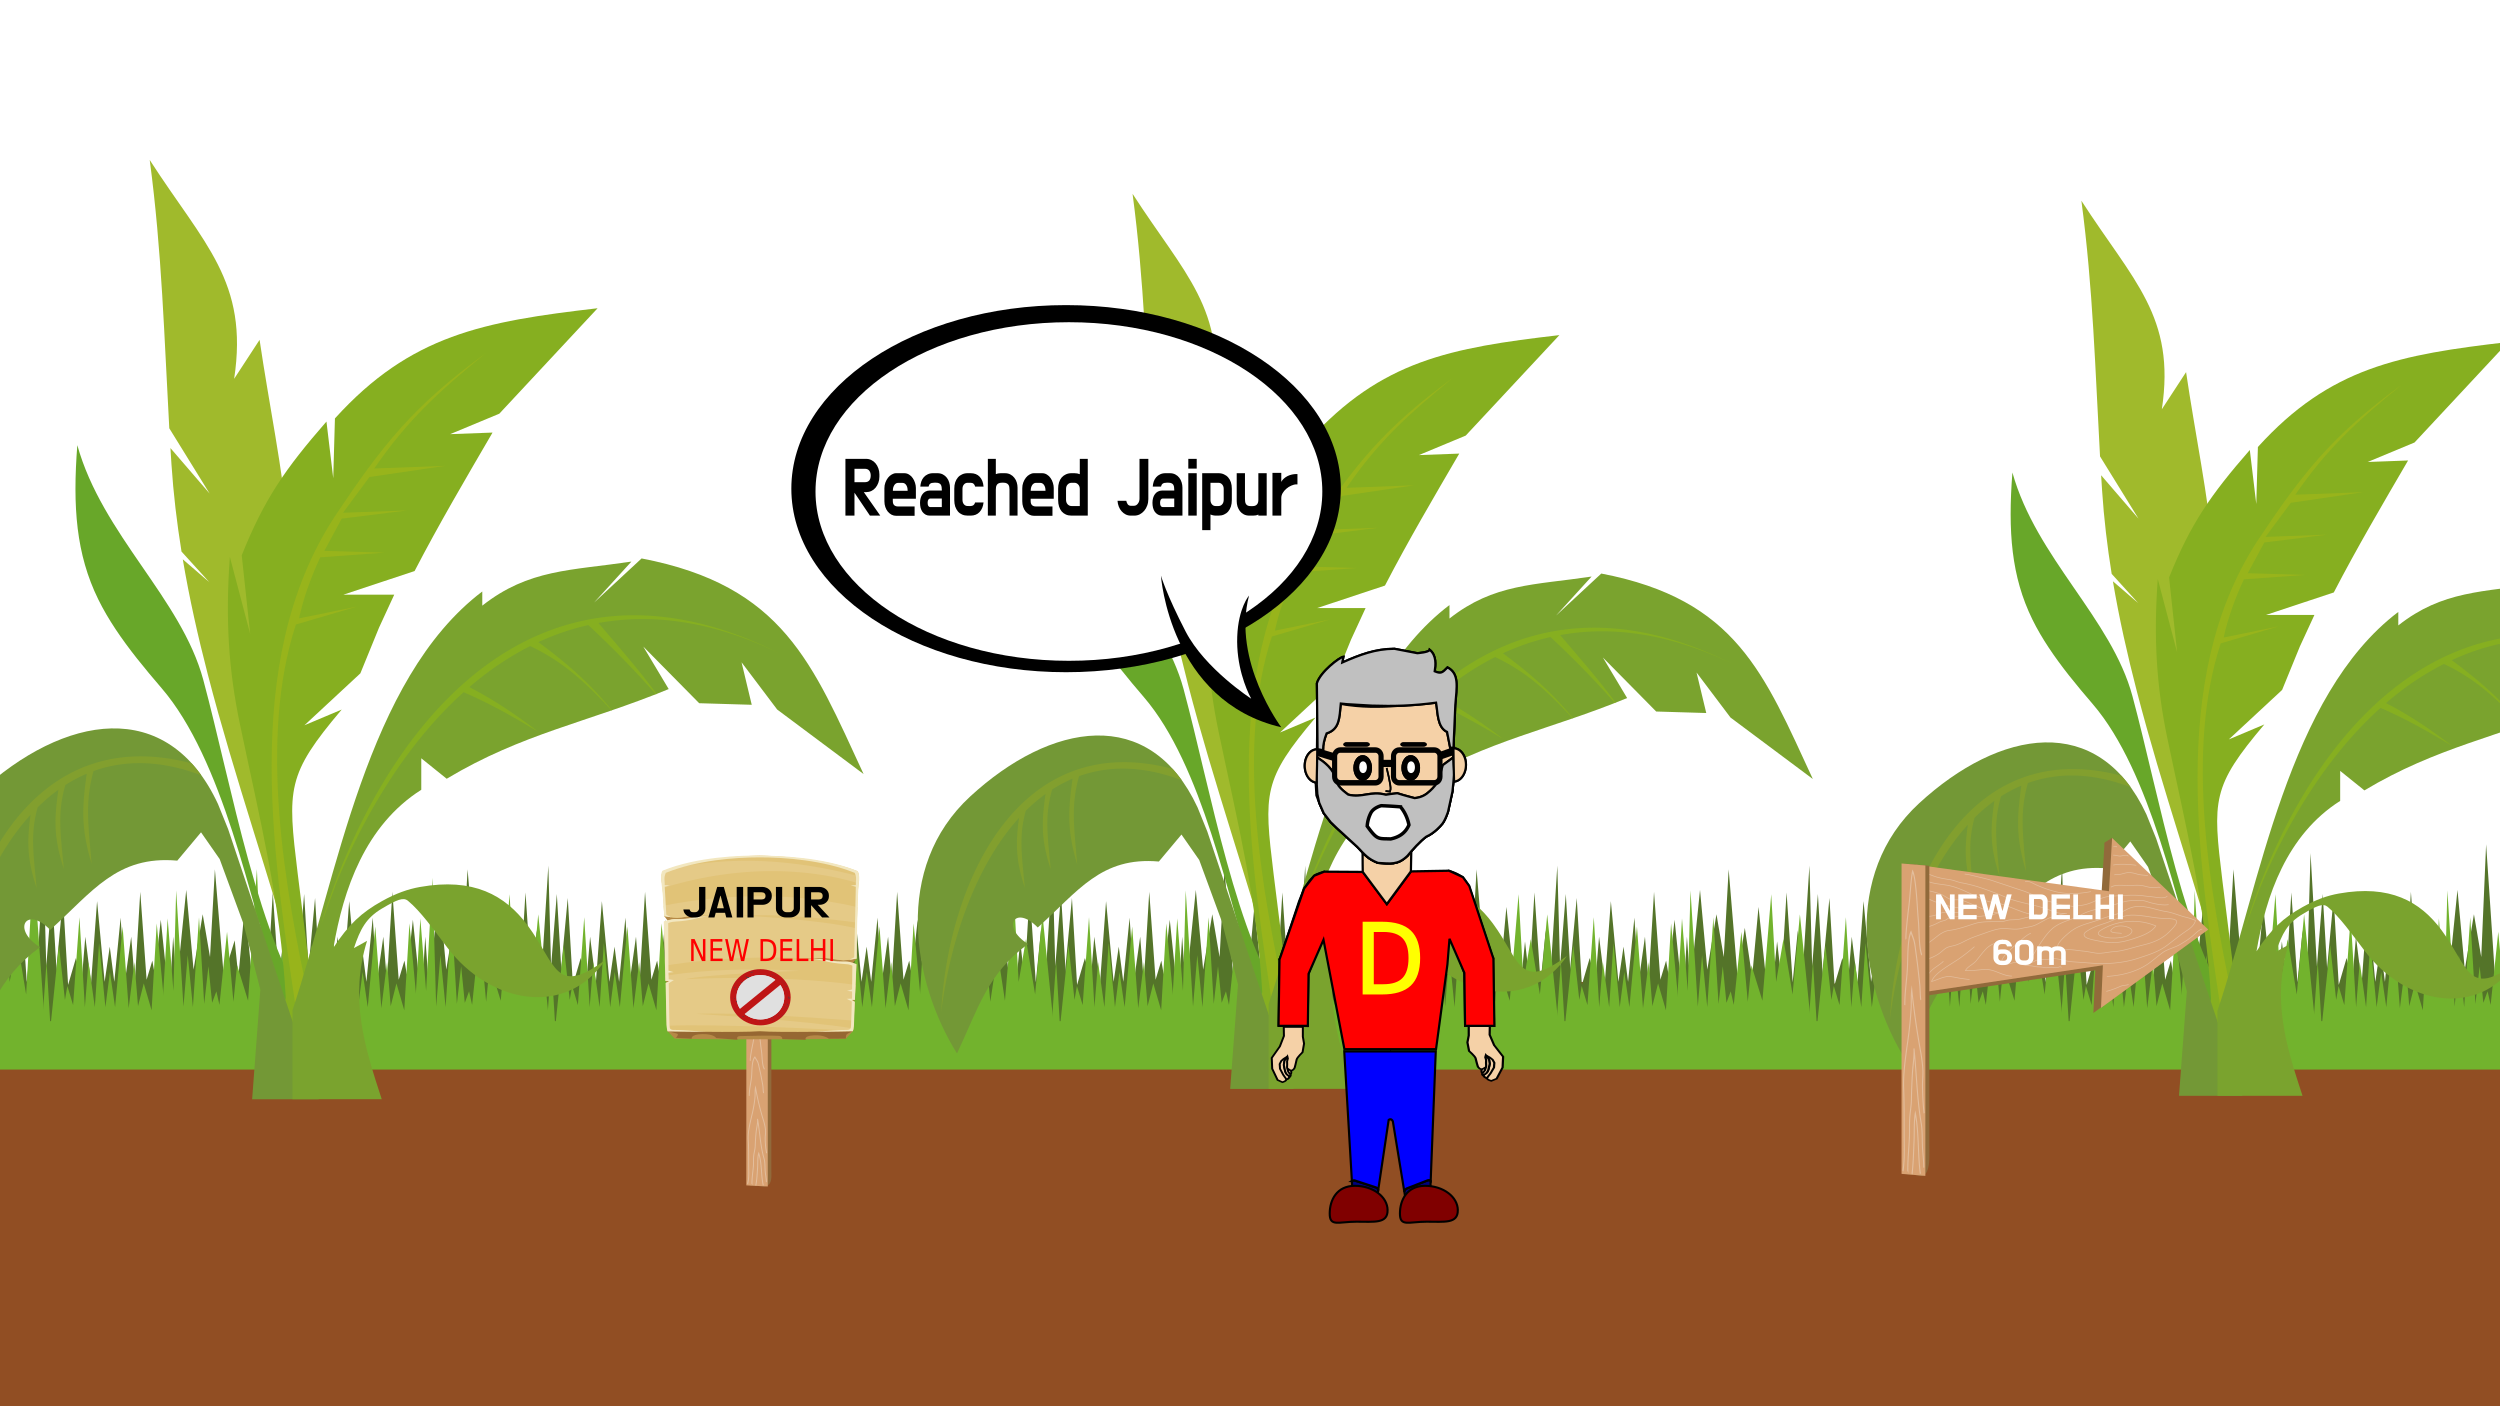 <svg preserveAspectRatio="none" viewBox="0 0 508 285.75" xmlns="http://www.w3.org/2000/svg"><path fill="#fff" d="M0-8.511h511.76v303.35H0z"/><g transform="translate(0 -11.25)"><path d="M320.85 309.58c44.287 0 141.21-1.327 156.87-.653 30.738 4.548 70.346-.757 86.803 2.907.495-1.66-3.658-99.095-3.658-99.095l-193.03-1.66c-43.054-.357-55.508-.397-83.834-.024l-31.49-.6-41.696 5.419-78.43 4.317L-9.465 212l.58 96.258s57.401.717 96.291.77c37.86.05 47.392-.916 57.008-.916 31.854 0 162.01 1.468 176.44 1.468z" fill="#914e23"/><path d="M279.205 152.097l.355.702-.367.16-.88-1.738.845-.368q.113-.05.23-.054.117-.007.219.026.104.032.189.101.087.068.136.165l.039.077q.05.097.05.202.002.102-.037.2-.037.094-.117.173t-.194.128l-.098.043 1.033.428-.42.183zm-.37-.732l.207.41.42-.182q.124-.055.155-.134t-.018-.175q-.047-.092-.133-.123-.088-.034-.212.02zm1.89-1.196q.116-.05.24-.055.124-.008.237.027t.204.11q.093.072.146.177l.367.725q.053.104.053.217.003.11-.04.213t-.127.19q-.085.083-.2.134l-.226.098q-.119.052-.242.06-.125.004-.238-.03-.11-.037-.203-.109t-.146-.176l-.367-.725q-.053-.104-.053-.216-.001-.115.039-.217.043-.103.128-.187.084-.086.202-.138zm.482.428q-.047-.092-.14-.129-.09-.038-.191.006l-.22.096q-.101.044-.13.134-.026.09.021.181l.35.692q.047.092.138.133.093.037.194-.007l.22-.096q.102-.044.127-.133.027-.093-.02-.185zm.938-.655l-.504.22-.162-.322 1.366-.596.162.321-.509.223.717 1.416-.353.154zm1.463-.639l-.503.22-.163-.322 1.366-.596.163.322-.51.222.717 1.416-.353.154zm1.998.499l.981-.428.149.293-1.354.592-.88-1.739 1.354-.59.149.293-.981.428.217.429.98-.428.148.29-.981.429zm1.438-1.126l.355.702-.367.16-.88-1.738.845-.369q.113-.049.23-.053.117-.008.219.026.105.032.189.101.087.068.136.165l.04.077q.048.097.049.202.002.102-.037.2-.037.094-.117.173t-.194.128l-.098.043 1.033.428-.42.183zm-.37-.732l.207.41.42-.183q.124-.054.155-.133t-.018-.176q-.047-.092-.133-.122-.088-.034-.212.02zm1.117-.859l.9-.393q.096-.042.198-.042.104-.003.2.033t.174.106q.079.065.126.16l.415.819q.05.096.053.195.006.096-.025.188t-.1.165q-.066.073-.161.114l-.9.393zm1.527 1.063q.044-.02.07-.05t.04-.067q.017-.038.014-.078-.003-.042-.024-.082l-.362-.715q-.019-.038-.05-.065-.033-.03-.075-.043-.04-.016-.082-.016t-.086.018l-.449.196.556 1.098zm1.748-.695l-.53.232.063.297-.35.152-.374-1.959.377-.164 1.365 1.526-.347.152zm-.59-.057l.393-.171-.541-.63-.02.009zm1.873-.767l.02-.01-.16-.693q-.078-.349-.159-.697l.414-.18.879 1.735-.284.124-.57-1.128-.018.007q.074.314.142.63.067.314.142.623l-.314.14-.84-1.01-.02.009.57 1.125-.287.125-.878-1.735.413-.18zm-6.731 6.013q.156-.068.301-.082.144-.016.27.023.124.036.227.128t.174.233q.141.278.05.51t-.437.385q-.15.066-.296.085-.142.022-.266-.008-.122-.031-.224-.114-.1-.087-.173-.23l.33-.144q.062.122.179.165.116.04.292-.037.162-.071.218-.192.058-.122-.016-.267-.042-.085-.1-.128-.055-.048-.124-.058-.068-.014-.142 0t-.152.047q-.186.081-.227.196l-.338.147-.482-.952 1.221-.533.154.304-.857.374.162.319q.03-.044.103-.089.075-.048.153-.082zm1.393-1.334q.11-.048.228-.053t.222.028q.108.03.192.1.088.068.138.167l.403.797q.05.097.05.202.003.105-.04.201-.04.096-.119.177t-.189.13l-.295.128q-.11.048-.228.053t-.222-.028-.192-.1q-.085-.07-.134-.166l-.403-.796q-.05-.1-.053-.204 0-.106.04-.202t.118-.176.19-.13zm.47.44q-.022-.044-.061-.073-.038-.033-.089-.049-.047-.017-.098-.013-.053.001-.105.024l-.214.093q-.052.023-.086.06-.036.034-.055.08-.016.044-.016.094.002.046.024.09l.35.691q.022.043.06.077.04.032.088.048.05.013.102.012.05-.003.103-.026l.214-.093q.052-.023.088-.057.034-.037.052-.08.019-.045.016-.093 0-.05-.023-.094zm1.704.157l.02-.01-.16-.693q-.078-.349-.158-.697l.413-.18.879 1.735-.284.124-.57-1.128-.018.007q.074.314.142.63.067.314.142.623l-.314.14-.84-1.01-.02.009.57 1.125-.287.125-.878-1.735.413-.18z" fill="#fff" aria-label="ROTTERDAM 50M"/><path d="M360.246 175.719h.041q.178-.676.363-1.34.191-.663.376-1.356h.834l-1.149 4.108h-.889l-1.19-4.108h.842zm3.084.718h2.32v.694h-3.201v-4.108h3.2v.693h-2.318v1.014h2.318v.687h-2.318zm3.855-1.997v2.69h-.835v-4.107h.835l1.58 2.714v-2.714h.814v4.108h-.814zm3.025-1.417h.868v4.108h-.869zm3.45 3.396q.2 0 .288-.103.096-.108.144-.26h.861q-.027.224-.13.423-.102.193-.273.338-.164.145-.397.23-.225.084-.485.084h-.589q-.273 0-.52-.09-.245-.097-.43-.26t-.294-.38q-.103-.217-.103-.465v-1.713q0-.247.103-.465.11-.223.294-.386t.43-.253q.247-.096.52-.096h.589q.266 0 .492.084t.39.235q.17.145.273.344t.13.428h-.861q-.034-.156-.13-.265t-.301-.109h-.575q-.239 0-.383.151-.136.151-.136.368v1.635q0 .217.136.374.144.15.383.15zm2.762.018h2.319v.694h-3.2v-4.108h3.2v.693h-2.319v1.014h2.319v.687h-2.319zm-14.952 7.323q.48-.32.924-.663.451-.344.862-.682.11-.09.184-.163.082-.078.13-.157t.069-.169q.027-.096.027-.235 0-.096-.041-.187-.041-.096-.123-.163-.075-.066-.178-.102-.096-.043-.205-.043h-.383q-.116 0-.219.043-.103.036-.178.102t-.123.163q-.04.09-.04.187v.145h-.753v-.266q0-.223.096-.416.095-.199.26-.344.17-.144.39-.229.225-.084.478-.084h.595q.253 0 .472.084.226.085.39.23t.26.343q.095.193.095.416v.09q0 .182-.02.333-.014.15-.069.29-.054.132-.164.259-.102.12-.266.26-.39.33-.821.657-.424.32-.862.597h2.12v.615h-2.906zm5.344-3.221q.26 0 .492.09t.404.242q.178.15.273.356.103.205.103.44v1.882q0 .23-.103.434-.095.206-.273.356-.171.151-.404.242t-.492.09h-.698q-.26 0-.492-.09t-.404-.242-.273-.356q-.096-.205-.096-.434v-1.882q0-.235.096-.44.102-.205.273-.356t.404-.242.492-.09zm.479 1.249q0-.103-.048-.193-.041-.097-.123-.17-.076-.072-.178-.108-.103-.042-.226-.042h-.506q-.123 0-.226.042-.102.036-.184.109-.076.072-.124.169-.04.09-.04.193v1.634q0 .103.04.2.048.096.124.168.082.067.184.109.103.036.226.036h.506q.123 0 .226-.036.102-.042.178-.109.082-.072.123-.169.048-.096.048-.199zm3.287-1.249q.26 0 .493.09t.403.242q.178.15.274.356.103.205.103.44v1.882q0 .23-.103.434-.096.206-.274.356-.17.151-.403.242t-.493.09h-.697q-.26 0-.493-.09t-.403-.242-.274-.356q-.095-.205-.095-.434v-1.882q0-.235.095-.44.103-.205.274-.356t.403-.242.493-.09zm.48 1.249q0-.103-.049-.193-.04-.097-.123-.17-.075-.072-.178-.108-.102-.042-.225-.042h-.506q-.123 0-.226.042-.103.036-.185.109-.075.072-.123.169-.04.09-.04.193v1.634q0 .103.04.2.048.096.123.168.082.067.185.109.103.036.226.036h.506q.123 0 .225-.036.103-.042.178-.109.082-.072.123-.169.048-.096.048-.199zm3.145 1.743h.047l.37-1.478q.191-.742.376-1.484h.978v4.102h-.67v-2.666h-.041q-.165.67-.342 1.339-.178.664-.335 1.327l-.746.006-.636-2.666h-.048v2.66h-.677v-4.102h.978z" fill="#fff" aria-label="VENICE 200M"/><path d="M-18.529 223.703h594.477v-9.837H-18.529v9.837" fill="#547429"/><path d="M575.913 215.97l-1.372-23.063-1.168 14.688-.557-20.455-1.486 23.616-.867-10.473-1.053 10.569-1.239-18.263-1.052 17.6-.867-7.644-.743 7.425-.867-2.334-.618 2.757-1.55-14.853-1.3 14.216-.743-7.424-2.23 7.21-1.795-21.641-.99 17.823-1.487-8.698-1.858 11.243-1.486-26.382-2.415 34.083h27.743" fill="#547429"/><path d="M547.928 201.589l-.798 13.158-1.717-16.604-1.228 11.14-.49-2.838-1.165 3.886-1.288-17.865-1.105 18.287-.737-9.164-1.287 9.164-.86-13.033-1.288 13.033-.92-7.145-1.043 7.145-1.534-16.394-1.227 16.603-1.165-9.374-.736 8.953-1.166-4.622-1.595 5.466-1.044-17.66-1.963 21.021 25.384 1.323-1.028-14.482" fill="#547429"/><path d="M524.686 215.97l-1.373-23.063-1.167 14.688-.557-20.455-1.486 23.616-.867-10.473-1.053 10.569-1.238-18.263-1.053 17.6-.866-7.644-.744 7.425-.867-2.334-.62 2.757-1.547-14.853-1.3 14.216-.744-7.424-2.229 7.21-1.796-26.733-.99 22.915-1.486-8.698-1.859 11.243-1.486-16.197-2.415 23.898h27.743" fill="#547429"/><path d="M496.582 201.589l-.797 13.158-1.718-16.604-1.227 11.14-.49-2.838-1.166 3.886-1.288-17.865-1.105 18.287-.736-9.164-1.288 9.164-.86-13.033-1.288 13.033-.92-7.145-1.042 7.145-1.535-16.394-1.226 16.603-1.166-9.374-.736 8.953-1.165-4.622-1.595 5.466-1.044-17.66-1.963 21.021 25.383 1.323-1.028-14.482" fill="#547429"/><path d="M473.34 215.97l-1.371-23.063-1.167 14.688-1.3-23-.743 26.163-.868-10.474-1.052 10.57-1.239-18.263-1.053 17.599-.866-7.644-.743 7.426-.867-2.335-.62 2.757-1.548-14.853-1.3 14.217-.744-7.425-2.228 7.211-1.796-21.642-.992 17.823-1.486-8.698-1.857 11.244-1.487-16.198-2.414 23.898h27.741" fill="#547429"/><path d="M445.356 201.589l-.798 13.158-1.718-16.604-1.227 11.14-.49-2.838-1.166 3.886-1.288-17.865-1.105 18.287-.736-9.164-1.288 9.164-.859-13.033-1.288 13.033-.92-7.145-1.043 7.145-1.534-16.394-1.227 16.603-1.166-9.374-.736 8.953-1.165-4.622-1.595 5.466-1.043-17.66L421 214.747l25.383 1.323-1.027-14.482" fill="#547429"/><path d="M422.114 215.97l-1.372-23.063-1.167 14.688-.557-20.455-1.486 23.616-.868-10.473-1.052 10.569-1.238-18.263-1.054 17.6-.866-7.644-.743 7.425-.867-2.334-.62 2.757-1.548-17.4-1.3 16.763-.743-7.424-2.23 7.21-1.795-21.641-.992 17.823-1.486-8.698-1.857 11.243-1.486-16.197-2.415 23.898h27.742" fill="#547429"/><path d="M394.13 201.589l-.798 13.158-1.718-16.604-1.227 11.14-1.233-5.384-.423 6.432-1.288-17.865-1.105 18.287-.736-9.164-1.288 9.164-.859-13.033-1.288 13.033-.92-7.145-1.043 7.145-1.534-16.394-1.227 16.603-1.166-9.374-.736 8.953-1.166-4.622-1.594 5.466-1.043-17.66-1.964 21.021 25.382 1.323-1.027-14.482" fill="#547429"/><path d="M370.77 215.97l-1.373-23.063-1.167 14.688-.557-20.455-1.487 23.616-.867-10.473-1.052 10.569-1.239-18.263-1.053 17.6-.867-7.644-.743 7.425-.867-2.334-.618 2.757-1.55-14.853-1.3 14.216-1.486-9.97-1.486 9.757-1.796-21.642-.99 17.823-1.487-8.698-1.857 11.243-1.486-16.197-2.416 23.898h27.743" fill="#547429"/><path d="M342.784 201.589l-.798 13.158-1.717-16.604-1.227 11.14-.49-2.838-1.167 3.886-1.288-17.865-1.104 18.287-.737-9.164-1.287 9.164-.86-13.033-1.287 13.033-.921-7.145-1.043 7.145-1.534-16.394-1.226 16.603-1.167-9.374-.735 8.953-1.166-4.622-1.595 5.466-1.043-17.66-1.963 21.021 25.382 1.323-1.027-14.482" fill="#547429"/><path d="M319.543 215.97l-1.373-23.063-1.167 14.688-.557-20.455-1.486 23.616-.867-10.473-1.053 10.569-1.239-18.263-1.053 17.6-.866-7.644-.743 7.425-.868-2.334-.619 2.757-1.548-14.853-1.3 14.216-.743-7.424-2.23 7.21-1.795-21.641-.991 17.823-1.486-8.698-1.858 11.243-1.486-16.197-2.415 23.898h27.743" fill="#547429"/><path d="M291.558 201.589l-.798 13.158-1.717-16.604-1.228 11.14-.49-2.838-1.166 3.886-1.287-17.865-1.105 18.287-.737-9.164-1.287 9.164-.86-13.033-1.288 13.033-.92-7.145-1.043 7.145-1.534-16.394-1.226 16.603-1.165-9.374-.738 8.953-1.165-4.622-1.595 5.466-1.043-17.66-1.963 21.021 25.382 1.323-1.028-14.482" fill="#547429"/><path d="M268.316 215.97l-1.371-23.063-1.168 14.688-.557-20.455-1.487 23.616-.867-10.473-1.052 10.569-1.24-18.263-1.052 17.6-.866-7.644-.743 7.425-.868-2.334-.619 2.757-1.548-14.853-1.3 14.216-.744-7.424-2.229 7.21-1.795-21.641-.992 17.823-1.485-8.698-1.858 11.243-1.486-16.197-2.416 23.898h27.743" fill="#547429"/><path d="M240.213 201.589l-.797 13.158-1.719-16.604-1.226 11.14-.49-2.838-1.167 3.886-1.288-17.865-1.104 18.287-.736-9.164-1.29 9.164-.858-13.033-1.287 13.033-.92-7.145-1.045 7.145-1.534-16.394-1.225 16.603-1.166-9.374-.736 8.953-1.166-4.622-1.596 5.466-1.042-17.66-1.964 21.021 25.382 1.323-1.027-14.482" fill="#547429"/><path d="M216.97 215.97l-1.371-23.063-1.168 14.688-.557-20.455-1.486 23.616-.867-10.473-1.052 10.569-1.24-18.263-1.052 17.6-.866-7.644-.744 7.425-.867-2.334-.619 2.757-1.548-14.853-1.3 14.216-.744-7.424-2.229 7.21-1.796-21.641-.99 17.823-1.487-8.698-1.858 11.243-1.486-16.197-2.415 23.898h27.743" fill="#547429"/><path d="M188.986 201.589l-.797 13.158-1.718-16.604-1.226 11.14-.491-2.838-1.166 3.886-1.288-17.865-1.104 18.287-.736-9.164-1.29 9.164-.858-13.033-1.287 13.033-.921-7.145-1.043 7.145-1.535-16.394-1.225 16.603-1.166-9.374-.737 8.953-1.166-4.622-1.594 5.466-1.043-17.66-1.964 21.021 25.382 1.323-1.028-14.482" fill="#547429"/><path d="M165.744 215.97l-1.371-23.063-1.168 14.688-.557-20.455-1.486 23.616-.868-10.473-1.051 10.569-1.24-18.263-1.052 17.6-.867-7.644-.743 7.425-.867-2.334-.619 2.757-1.548-14.853-1.301 14.216-.743-7.424-2.229 7.21-1.796-21.641-.99 17.823-1.487-8.698-1.858 11.243-1.486-16.197-2.415 23.898h27.742" fill="#547429"/><path d="M137.76 201.589l-.797 13.158-1.718-16.604-1.227 11.14-.49-2.838-1.167 3.886-1.288-17.865-1.104 18.287-.736-9.164-1.289 9.164-.86-13.033-1.287 13.033-.92-7.145-1.043 7.145-1.534-16.394-1.226 16.603-1.166-9.374-.736 8.953-1.166-4.622-1.595 5.466-1.043-17.66-1.964 21.021 25.383 1.323-1.027-14.482" fill="#547429"/><path d="M114.518 215.97l-1.372-23.063-1.168 14.688-.557-20.455-1.486 23.616-.867-10.473-1.052 10.569-1.239-18.263-1.053 17.6-.867-7.644-.743 7.425-.867-2.334-.619 2.757-1.548-14.853-1.3 14.216-.744-7.424-2.23 7.21-1.794-21.641-.991 17.823-1.487-8.698-1.857 11.243-1.487-16.197-2.415 23.898h27.743" fill="#547429"/><path d="M86.414 201.589l-.796 13.158-1.719-16.604-1.226 11.14-.49-2.838-1.167 3.886-1.288-17.865-1.105 18.287-.735-9.164-1.29 9.164-.859-13.033-1.287 13.033-.92-7.145-1.043 7.145-1.534-16.394-1.227 16.603-1.165-9.374-.737 8.953-1.165-4.622-1.595 5.466-1.044-17.66-1.963 21.021 25.382 1.323-1.027-14.482" fill="#547429"/><path d="M63.173 215.97L61.8 192.907l-1.168 14.688-.557-20.455-1.487 23.616-.867-10.473-1.052 10.569-1.238-18.263-1.053 17.6-.867-7.644-.743 7.425-.867-2.334-.619 2.757-1.549-14.853-1.3 14.216-.743-7.424-2.23 7.21-1.794-21.641-.992 17.823-1.486-8.698-1.858 11.243-1.486-16.197-2.415 23.898h27.743" fill="#547429"/><path d="M35.188 201.589l-.797 13.158-1.719-16.604-1.226 11.14-.49-2.838-1.167 3.886-1.288-17.865-1.104 18.287-.736-9.164-1.29 9.164-.858-13.033-1.288 13.033-.92-7.145-1.043 7.145-1.534-16.394-1.227 16.603-1.165-9.374-.737 8.953-1.165-4.622-1.595 5.466-1.043-17.66-1.964 21.021 25.384 1.323-1.028-14.482" fill="#547429"/><path d="M-18.529 207.965l2.184-10.82 1.396 13.004 1.561-12.95 1.487 11.03 1.857-6.152 1.487 6.152.99-15.276 1.796 16.55 1.486-9.757 1.487 9.97 1.3-14.216 1.549 14.853.619-2.757.867 2.335.743-7.425.866 7.643L4.2 192.55l1.239 18.265 1.052-10.567.867 10.478 1.486-23.607.558 20.474 1.167-14.725 1.372 23.062h-30.47v-7.963" fill="#547429"/><path d="M575.913 228.587H-18.565v-9.837h594.478v9.837" fill="#72b32d"/><path d="M-18.529 220.854l1.371-22.976 1.168 14.731.557-20.433 1.486 23.626.868-10.467 1.052 10.572 1.239-18.263 1.052 17.6.867-7.643.743 7.424.867-2.334.62 2.758 1.548-14.853 1.3 14.217.744-7.424 2.229 7.21 1.795-21.642.991 17.823 1.486-8.697 1.858 11.243 1.486-26.469 2.416 33.996H-18.53" fill="#72b32d"/><path d="M9.456 206.744l.797 13.159 1.718-16.605 1.226 11.14.491-2.837 1.166 3.886 1.288-17.865 1.105 18.288.735-9.165 1.29 9.165.858-13.034 1.288 13.034.92-7.146 1.044 7.146 1.534-16.396 1.226 16.605 1.166-9.374.736 8.954 1.166-4.623 1.594 5.466 1.043-17.659 1.964 21.021-25.383 1.322 1.027-14.481" fill="#72b32d"/><path d="M32.698 220.854l1.37-22.976 1.169 14.731.557-20.433 1.486 23.626.867-10.467 1.052 10.572 1.239-18.263 1.053 17.6.867-7.643.743 7.424.867-2.334.62 2.758 1.547-14.853 1.3 14.217.744-7.424 2.23 7.21 1.794-26.734.992 22.915 1.486-8.697 1.858 11.243 1.486-16.284 2.415 23.811H32.697" fill="#72b32d"/><path d="M60.801 206.744l.797 13.159 1.718-16.605 1.226 11.14.491-2.837 1.166 3.886 1.288-17.865 1.105 18.288.736-9.165 1.289 9.165.859-13.034 1.287 13.034.92-7.146 1.044 7.146 1.534-16.396 1.226 16.605 1.165-9.374.737 8.954 1.166-4.623 1.594 5.466 1.044-17.659 1.963 21.021-25.382 1.322 1.027-14.481" fill="#72b32d"/><path d="M84.043 220.854l1.372-22.976 1.167 14.731 1.3-22.978.743 26.172.867-10.467 1.053 10.572 1.239-18.263 1.053 17.6.866-7.643.743 7.425.867-2.334.62 2.757 1.548-14.853 1.3 14.217.743-7.424 2.23 7.21 1.795-21.642.991 17.823 1.487-8.697 1.857 11.244 1.486-16.285 2.415 23.812H84.042" fill="#72b32d"/><path d="M112.028 206.744l.797 13.159 1.718-16.605 1.226 11.14.491-2.837 1.166 3.886 1.288-17.865 1.105 18.288.736-9.165 1.288 9.165.86-13.034 1.287 13.034.92-7.146 1.044 7.146 1.534-16.396 1.226 16.605 1.165-9.374.737 8.954 1.166-4.623 1.595 5.466 1.042-17.659 1.964 21.021-25.384 1.322 1.028-14.481" fill="#72b32d"/><path d="M135.27 220.854l1.37-22.976 1.168 14.731.558-20.433 1.486 23.626.867-10.467 1.052 10.572 1.239-18.263 1.053 17.6.866-7.643.743 7.424.868-2.334.618 2.758 1.549-17.4 1.3 16.764.744-7.424 2.228 7.21 1.796-21.642.991 17.823 1.487-8.697 1.857 11.243 1.486-16.284 2.415 23.811H135.27" fill="#72b32d"/><path d="M163.254 206.744l.797 13.159 1.718-16.605 1.226 11.14 1.234-5.383.423 6.432 1.288-17.865 1.105 18.288.736-9.165 1.289 9.165.859-13.034 1.287 13.034.92-7.146 1.043 7.146 1.535-16.396 1.226 16.605 1.166-9.374.736 8.954 1.166-4.623 1.594 5.466 1.043-17.659 1.964 21.021-25.384 1.322 1.029-14.481" fill="#72b32d"/><path d="M186.496 220.854l1.371-22.976 1.168 14.731.557-20.433 1.486 23.626.867-10.467 1.053 10.572 1.238-18.263 1.053 17.6.867-7.643.743 7.424.867-2.334.62 2.758 1.548-14.853 1.3 14.217 1.486-9.97 1.487 9.756 1.795-21.642.99 17.823 1.488-8.697 1.857 11.243 1.486-16.284 2.415 23.811h-27.743" fill="#72b32d"/><path d="M214.6 206.744l.796 13.159 1.719-16.605 1.226 11.14.49-2.837 1.166 3.886 1.289-17.865 1.104 18.288.736-9.165 1.289 9.165.859-13.034 1.287 13.034.92-7.146 1.044 7.146 1.534-16.396 1.226 16.605 1.166-9.374.737 8.954 1.165-4.623 1.595 5.466 1.042-17.659 1.964 21.021-25.383 1.322 1.028-14.481" fill="#72b32d"/><path d="M237.84 220.854l1.372-22.976 1.168 14.731.557-20.433 1.486 23.626.868-10.467 1.052 10.572 1.238-18.263 1.053 17.6.867-7.643.743 7.424.867-2.334.619 2.758 1.549-14.853 1.3 14.217.743-7.424 2.23 7.21 1.795-21.642.991 17.823 1.486-8.697 1.858 11.243 1.486-16.284 2.415 23.811H237.84" fill="#72b32d"/><path d="M265.826 206.744l.797 13.159 1.718-16.605 1.227 11.14.49-2.837 1.167 3.886 1.287-17.865 1.105 18.288.736-9.165 1.288 9.165.86-13.034 1.287 13.034.92-7.146 1.044 7.146 1.534-16.396 1.226 16.605 1.165-9.374.737 8.954 1.166-4.623 1.594 5.466 1.043-17.659 1.964 21.021-25.383 1.322 1.027-14.481" fill="#72b32d"/><path d="M289.067 220.854l1.372-22.976 1.168 14.731.557-20.433 1.487 23.626.866-10.467 1.053 10.572 1.239-18.263 1.053 17.6.866-7.643.743 7.424.868-2.334.619 2.758 1.548-14.853 1.3 14.217.743-7.424 2.23 7.21 1.795-21.642.991 17.823 1.487-8.697 1.857 11.243 1.486-16.284 2.415 23.811h-27.743" fill="#72b32d"/><path d="M317.17 206.744l.797 13.159 1.719-16.605 1.226 11.14.49-2.837 1.167 3.886 1.289-17.865 1.104 18.288.735-9.165 1.289 9.165.86-13.034 1.287 13.034.92-7.146 1.043 7.146 1.534-16.396 1.227 16.605 1.165-9.374.737 8.954 1.165-4.623 1.595 5.466 1.043-17.659 1.963 21.021-25.383 1.322 1.028-14.481" fill="#72b32d"/><path d="M340.413 220.854l1.37-22.976 1.168 14.731.557-20.433 1.487 23.626.867-10.467 1.052 10.572 1.238-18.263 1.054 17.6.866-7.643.743 7.424.867-2.334.62 2.758 1.548-14.853 1.3 14.217.743-7.424 2.23 7.21 1.795-21.642.992 17.823 1.485-8.697 1.858 11.243 1.487-16.284 2.414 23.811h-27.742" fill="#72b32d"/><path d="M368.397 206.744l.797 13.159 1.719-16.605 1.226 11.14.49-2.837 1.167 3.886 1.288-17.865 1.104 18.288.736-9.165 1.29 9.165.858-13.034 1.287 13.034.921-7.146 1.043 7.146 1.534-16.396 1.226 16.605 1.167-9.374.736 8.954 1.165-4.623 1.595 5.466 1.043-17.659 1.963 21.021-25.382 1.322 1.028-14.481" fill="#72b32d"/><path d="M391.64 220.854l1.37-22.976 1.168 14.731.558-20.433 1.486 23.626.867-10.467 1.052 10.572 1.239-18.263 1.052 17.6.867-7.643.743 7.424.867-2.334.62 2.758 1.548-14.853 1.3 14.217.743-7.424 2.23 7.21 1.795-21.642.991 17.823 1.487-8.697 1.857 11.243 1.487-16.284 2.414 23.811H391.64" fill="#72b32d"/><path d="M419.624 206.744l.796 13.159 1.719-16.605 1.226 11.14.49-2.837 1.167 3.886 1.288-17.865 1.104 18.288.736-9.165 1.289 9.165.86-13.034 1.286 13.034.921-7.146 1.043 7.146 1.534-16.396 1.226 16.605 1.167-9.374.736 8.954 1.165-4.623 1.595 5.466 1.043-17.659 1.963 21.021-25.382 1.322 1.029-14.481" fill="#72b32d"/><path d="M442.866 220.854l1.37-22.976 1.169 14.731.557-20.433 1.486 23.626.868-10.467 1.052 10.572 1.239-18.263 1.052 17.6.867-7.643.743 7.424.867-2.334.619 2.758 1.549-14.853 1.3 14.217.743-7.424 2.23 7.21 1.795-21.642.991 17.823 1.486-8.697 1.858 11.243 1.486-16.284 2.415 23.811h-27.742" fill="#72b32d"/><path d="M470.97 206.744l.796 13.159 1.718-16.605 1.227 11.14.49-2.837 1.166 3.886 1.288-17.865 1.104 18.288.737-9.165 1.288 9.165.86-13.034 1.287 13.034.92-7.146 1.044 7.146 1.534-16.396 1.226 16.605 1.166-9.374.736 8.954 1.166-4.623 1.595 5.466 1.042-17.659 1.964 21.021-25.383 1.322 1.028-14.481" fill="#72b32d"/><path d="M494.21 220.854l1.373-22.976 1.167 14.731.557-20.433 1.487 23.626.867-10.467 1.052 10.572 1.239-18.263 1.053 17.6.866-7.643.743 7.424.867-2.334.62 2.758 1.548-14.853 1.3 14.217.743-7.424 2.23 7.21 1.795-21.642.991 17.823 1.486-8.697 1.859 11.243 1.486-16.284 2.415 23.811H494.21" fill="#72b32d"/><path d="M522.196 206.744l.797 13.159 1.718-16.605 1.227 11.14.49-2.837 1.166 3.886 1.288-17.865 1.105 18.288.735-9.165 1.289 9.165.86-13.034 1.287 13.034.92-7.146 1.044 7.146 1.534-16.396 1.226 16.605 1.165-9.374.737 8.954 1.165-4.623 1.596 5.466 1.042-17.659 1.964 21.021-25.382 1.322 1.027-14.481" fill="#72b32d"/><path d="M575.913 213.121l-2.185-10.821-1.395 13.004-1.561-12.95-1.487 11.03-1.859-6.15-1.485 6.15-.992-15.276-1.795 16.549-1.486-9.757-1.486 9.97-1.301-14.216-1.548 14.853-.62-2.758-.866 2.334-.744-7.424-.866 7.643-1.053-17.599-1.24 18.265-1.05-10.567-.868 10.478-1.486-23.605-.557 20.473-1.168-14.813-1.371 22.976h30.469v-7.79" fill="#72b32d"/><g fill-rule="evenodd"><path d="M60.847 211.249c-5.922-21.407-13.206-42.061-18.613-62.929-2.012-7.76-3.765-15.549-5.093-23.417l5.417 4.672-5.677-6.247c-.946-5.866-1.649-11.778-2.043-17.755-.07-1.096-.141-2.188-.206-3.277l7.968 9.252-8.201-13.27c-1.027-18.32-1.485-35.814-3.977-54.521 11.04 17.13 20.157 24.69 17.156 44.468l5.168-7.919c3.844 26.148 11.093 52.482 2.075 76.643-6.61 17.71 3.248 37.894 10.997 59.766l-4.97-5.468" fill="#a0ba2c"/><path d="M56.342 211.71c-5.482-17.748-11.058-46.134-23.502-60.622-1.71-1.992-3.41-4.012-5.03-6.062-3.049-3.866-5.815-7.85-7.848-11.993-4.49-9.17-5.22-18.748-4.252-31.326 5.104 18.287 21.122 31.075 25.599 47.698 5.76 21.4 11.31 53.747 22.265 68.381H60.13l-3.788-6.075" fill="#68a729"/><path d="M58.07 213.948c-1.123-19.858-5.252-36.121-9.314-55.54-2.29-10.945-2.983-21.258-2.048-33.997l4.132 15.669-1.722-15.989c4.604-11.492 8.88-17.618 17.217-27.18l1.377 11.512.345-12.152c15.394-16.976 30.134-19.687 53.375-22.385L101.46 95.312l-9.987 4.157 8.61-.32c-5.436 9.331-10.886 18.583-15.84 28.14l-14.464 4.797H80.11l-3.098 6.716-3.788 9.273-11.366 10.553 7.577-3.198c-11.207 13.245-11.047 16.089-8.953 33.256l2.755 22.065 1.722 21.105-10.676-.639 3.788-17.268" fill="#86af20"/><path d="M67.892 116.397c9.877-14.842 16.099-22.657 30.8-33.369-9.554 7.8-15.827 13.519-22.65 23.418l14.436-.537-15.399 2.265-5.39 7.27 13.088-.478-13.347 1.67-3.527 6.553 12.255.358-13.09.953c-1.914 4.131-3.412 8.263-4.3 12.395l11.743-2.384-12.382 3.635c-7.615 23.259-2.354 53.358 2.887 77.401l-2.31 4.53c-4.983-33.58-12.101-73.837 7.186-103.681" fill="#98b41b"/><path d="M51.235 234.621l1.666-22.267-3.443-13.431-4.822-13.11-3.788-5.437-4.822 5.756c-12.311-1.09-17.242 6.342-25.824 14.07-4.838-4.99-7.926-.11-2.066 3.518-8.716 6.296-10.708 13.98-15.153 23.344-9.546-15.318-13.697-39.62 2.859-54.842 17.069-15.696 38.195-19.655 48.448 2.397l2.067 5.117 18.407 54.885h-13.53" fill="#739836"/><path d="M38.952 166.376a28.307 28.307 0 011.965 2.432c-8.282-3.15-15.586-3.155-21.909-.875-1.75 6.26-1.077 10.728-.395 18.793-2.142-7.12-1.967-11.2-.992-18.253a29.09 29.09 0 00-4.338 2.294c-1.652 5.624-.989 9.721-.316 17.032-2.06-6.302-1.978-10.02-1.1-16.07a35.443 35.443 0 00-4.215 3.584c-1.509 5.353-.86 9.375-.204 16.418-1.95-5.886-1.98-9.486-1.234-14.917-9.03 9.916-14.579 25.588-16.604 41.373 1.444-27.16 16.22-60.596 49.342-51.811" fill="#829f2e"/><path d="M59.433 216.502c9.022-26.814 15.039-67.238 38.567-85.063v2.879c9.456-7.463 18.062-7.115 30.305-8.954l-7.576 8.315 9.641-8.954c28.825 5.537 34.686 21.326 45.11 43.81l-17.56-13.112-7.234-9.593 2.067 8.633-10.675-.319-11.363-11.512 5.165 8.635c-16.42 6.777-29.718 8.996-45.11 18.227l-5.166-4.158v6.396C74.18 178.99 69.76 192.027 67.764 203.8c3.118-4.74 5.707-7.134 9.848-9.44 2.85-1.588 5.303-2.444 7.712-2.874 10.85-1.936 17.306 1.618 21.901 7.822 5.835 7.873 5.555 14.628 15.84 6.94-8.04 11.905-23.527 8.957-32.202-2.494-2.683-3.54-5.453-7.402-7.975-9.468-.928-.759-2.206-.237-5.252 1.565-3.252 1.924-4.42 4.176-5.72 8.053l2.668-1.474c-3.569 11.603-.587 21.314 2.985 32.182H59.434v-18.11" fill="#7aa32e"/><path d="M65.325 198.87c11.43-37.633 42.062-80.16 92.655-55.059-13.326-6.37-25.481-7.948-36.38-5.967 4.266 5.01 8.373 9.684 11.829 14.424l-.157.06a201.347 201.347 0 00-13.735-14.065 50.818 50.818 0 00-10.14 3.466c6.085 4.524 10.306 8.233 14.967 13.858l-.09.03c-4.991-5.383-9.58-9.788-16.539-13.087-4.384 2.211-8.508 5.03-12.362 8.347 5.257 2.717 9.384 5.553 14.097 9.142-5.092-3.064-9.791-5.752-15.268-8.113-10.87 9.77-19.53 23.51-25.796 38.622l-3.08 8.342" fill="#86af20"/></g><path d="M156.332 251.837c-.17.215-.404.38-.73.477-.404.12-.989-.05-1.41-.071l-1.812-.09.002-33.465 4.359.217v.039l-.002 14.943-.001 10.726v4.24c0 1.088.138 2.292-.407 2.984" fill="#916a3b"/><path d="M156.013 252.34l-4.359-.217.004-33.465 4.358.216-.003 33.465" fill="#d9a272"/><path d="M153.671 252.173c.245-1.186.27-2.329.365-3.53.036-.47.03-1.018.048-1.55.017-.531.06-1.045.181-1.434l-.091-.053-.09.048c.022.067.043.135.063.203.288.958.388 2 .468 3.05.08 1.051.14 2.112.358 3.109l.095-.031-.097-.029-.004.036c0 .014-.004.025.008.068a.134.134 0 00.05.073.08.08 0 00.08.007c.02-.01.028-.02.034-.027.02-.025.021-.035.029-.05l.025-.059.009-.018-.003-.002.003.002-.003-.002.003.002-.06-.063.047.08.013-.017-.059-.063.046.08-.122-.21c-.016.018-.02.027-.025.035-.014.027-.024.053-.035.077l-.01.024-.001.002.041.04-.037-.047-.005.007.042.04-.037-.046.066.083-.033-.11c-.025.012-.029.022-.033.027l.066.083-.033-.11.035.12.042-.114a.077.077 0 00-.077-.007l.036.12.041-.112-.041.112.09-.043a.13.13 0 00-.049-.07l-.041.113.09-.043-.075.035.08.012c0-.004.004-.007-.006-.047l-.074.035.08.013-.013-.003.013.003v-.001l-.013-.002.013.002.001-.009.004-.03-.006-.03c-.21-.96-.27-2.007-.351-3.062-.08-1.055-.181-2.12-.48-3.121a8.951 8.951 0 00-.067-.212l-.095-.283-.087.278c-.137.44-.177.977-.195 1.52-.018.54-.012 1.087-.048 1.533-.094 1.214-.12 2.341-.358 3.49l.19.077" fill="#e3be9d"/><path d="M152.85 251.573h-.06c-.006 0-.013 0-.03.009a.108.108 0 00-.055.068.173.173 0 000 .1.11.11 0 00.015.035l.007.012.172.257v-.336c-.002-1.177.181-2.235.285-3.417.065-.754-.01-1.495.07-2.205.07-.634.28-1.258.303-1.96a41.14 41.14 0 01.176-2.722c.083-.913.366-1.79.298-2.814l-.098.007-.096.024c.472 2.704.566 5.475 1.317 8.052.232.79.167 1.605.23 2.496.058.798.24 1.464.24 2.27l.198.009c-.004-.858-.189-1.537-.243-2.294-.063-.855.01-1.699-.241-2.565-.738-2.523-.833-5.28-1.309-8.016l-.194.03c.066.945-.206 1.8-.298 2.76a41.9 41.9 0 00-.177 2.744c-.018.638-.222 1.254-.3 1.932-.085.758-.008 1.501-.072 2.213-.1 1.164-.287 2.233-.286 3.447l.098.005.073-.084-.029.033.03-.03-.001-.003-.029.033.03-.03-.07.07.083-.04-.013-.03-.07.07.083-.04-.09.043.09.053a.164.164 0 000-.096l-.09.043.09.053-.09-.053.036.12a.106.106 0 00.054-.067l-.09-.053.036.12-.034-.112.009.119.025-.008-.034-.111.008.118-.005-.074.001.074h.004l-.005-.074.001.075c.002 0 .03.003.066 0l-.02-.259" fill="#e3be9d"/><path d="M151.999 251.87c.358-1.18.233-2.794.232-4.035-.003-1.656.01-3.324-.093-5.012-.107-1.698.506-3.87.878-5.515a24 24 0 00.483-2.94c.065-.684-.018-1.447.119-2.05l-.095-.04-.096.024a56.155 56.155 0 001.68 6.862c.163.544.325 1.31.356 1.863.032.511-.097 1.096-.075 1.718.039 1.066.098 1.87.302 2.865l.19-.058c-.199-.972-.256-1.748-.296-2.81-.023-.565.107-1.147.076-1.724-.035-.599-.201-1.373-.37-1.941a55.787 55.787 0 01-1.67-6.824l-.086-.488-.106.472c-.149.68-.06 1.455-.124 2.09-.095.98-.265 1.955-.477 2.9-.366 1.635-.994 3.816-.886 5.608.104 1.672.09 3.333.093 4.99.004 1.258.116 2.853-.218 3.94l.183.104" fill="#e3be9d"/><path d="M152.355 233.928c-.027-1.269.332-2.552.46-3.859.055-.566.055-1.371.125-2.128.067-.757.213-1.453.516-1.788l-.065-.1-.078.075c.161.286.293.48.4.661.107.182.19.352.268.61.027.089.053.188.078.303.165.748.345 1.447.49 2.203.114.606.232 1.225.342 1.83.041.227.057.529.077.826.02.298.043.589.111.819l.011.035.18-.098-.008-.025c-.053-.173-.079-.452-.098-.745-.02-.294-.035-.603-.082-.863-.11-.608-.228-1.228-.343-1.834-.147-.769-.328-1.472-.491-2.212a4.551 4.551 0 00-.084-.327 2.87 2.87 0 00-.297-.676c-.114-.193-.242-.38-.398-.657l-.064-.114-.08.089c-.37.422-.508 1.172-.58 1.947-.072.776-.072 1.588-.125 2.126-.122 1.269-.488 2.562-.462 3.899l.197.002" fill="#e3be9d"/><path d="M152.556 226.728l-.028.03.032-.022-.004-.008-.028.03.032-.022-.011.007.012-.006v-.001l-.012.007.012-.006a.793.793 0 01-.009-.193c.013-.369.126-1.094.25-1.778.124-.684.257-1.335.309-1.58.244-1.163.314-2.607.652-3.626l-.09-.055-.056.104c.106.097.224.358.319.68.167.557.283 1.288.344 1.695.141.939.207 1.898.356 2.86.067.435.092.985.133 1.544.043.56.102 1.13.248 1.62.065.215.146.415.252.59l.152-.157a2.24 2.24 0 01-.221-.52c-.134-.446-.194-.996-.235-1.549-.041-.552-.065-1.106-.136-1.57-.146-.943-.212-1.902-.356-2.86-.063-.41-.178-1.15-.355-1.74-.104-.341-.221-.636-.39-.8l-.099-.095-.047.143c-.356 1.081-.422 2.533-.66 3.658-.06.284-.227 1.095-.364 1.887-.069.396-.13.787-.167 1.107-.019.16-.031.302-.035.421a.997.997 0 00.022.3.26.26 0 00.03.067l.148-.162" fill="#e3be9d"/><path d="M173.087 207.217l.925-1.188-13.066-11.793h-12.918l-13.066 3.161.926 1.188-.6 12.011.6.703-.218 9.485 1.415 1.506s8.66.222 17.3.143c8.64.08 17.504-.143 17.504-.143l1.416-1.506-.218-5.671.598-.703-.598-7.194" fill="#b58946"/><path d="M135.67 220.783s1.454.352 1.915.502c.461.15-.256.854-.256.854l3.224.177s-.304-.88 2.154-.93c2.459-.05 2.817.803 2.817.803l4.354.35s-.41-.702.46-.752c.872-.05 7.12-.15 7.94-.05.82.1.665.652.665.652l4.815.15s-.615-.752 1.537-.902c2.15-.151 3.127.679 3.127.679l3.467-.027s-.09-.652.218-.903c.307-.251 1.198-.603 1.198-.603H135.67" fill="#966732"/><path d="M174.176 188.261c-7.054-2.847-18.512-3.137-19.737-3.16v-.002l-.054.001h-.055v.001c-1.214.024-12.481.314-19.531 3.16 0 0-.599.301-.272 2.56.326 2.258.435 6.574.435 6.574s1.681.351 2.637.351 2.807-.451 3.624-.451c.816 0 4.845.05 4.845.05s-3.756.05-5.171.401c-1.416.352-2.777.301-3.703.301-.925 0-2.232.535-2.232.535l.327 12.012h.762l-.708.401s.164 7.88.164 8.432c0 .552.163 1.355.163 1.355s14.56.348 18.715.004c4.158.344 18.92-.004 18.92-.004s.163-.803.163-1.355c0-.552.163-4.617.163-4.617l-.707-.402h.762l.327-7.194s-1.307-.535-2.232-.535c-.926 0-2.287.05-3.702-.3-1.416-.352-5.172-.402-5.172-.402s4.029-.05 4.845-.05c.817 0 2.668.451 3.624.451s2.637-.351 2.637-.351.109-12.948.435-15.206c.327-2.259-.272-2.56-.272-2.56" fill="#e1c377"/><path d="M174.535 189.323c-18.022-4.793-31.492-3.24-39.528-1.145l-.21.083s-.598.3-.272 2.56c.04.27.075.57.109.89 19.403-5.981 34.131-2.741 39.822-.96a7.42 7.42 0 00.08-1.428m-8.382 16.802a46.726 46.726 0 00-1.638-.097c.561.03 1.107.063 1.638.097" fill="#e5ca87"/><path d="M134.882 195.27c.057 1.21.08 2.127.08 2.127s1.681.35 2.637.35 2.807-.45 3.624-.45c.817 0 4.846.05 4.846.05s-3.757.05-5.172.4c-1.416.352-2.777.302-3.702.302-.926 0-2.232.535-2.232.535l.24 8.868c10.637-1.71 20.633-1.83 28.218-1.48 1.112-.014 3.695-.044 4.33-.044.818 0 2.669.452 3.625.452s2.637-.352 2.637-.352.024-2.86.083-6.124c-8.491-1.974-23.501-2.608-23.501-2.608 8.26-.43 18.394.725 23.524 1.421.022-1.057.047-2.126.076-3.128-16.046-3.881-31.662-1.823-39.313-.32m4.24 14.972c4.917-1.104 23.356-1.706 23.356-1.706-13.958-.85-23.543.382-27.218.994l.03 1.063h.762l-.708.402s.163 7.879.163 8.431c0 .082.004.169.01.258 10.737-.385 30.345.609 37.802 1.025.017-.091.048-.26.077-.46-9.502-1.636-32.02-2.98-32.02-2.98 7.708-.378 24.347.778 32.112 1.374.044-1.348.143-3.834.143-3.834l-.707-.401h.762l.137-3.031c-16.58-2.23-34.7-1.135-34.7-1.135" fill="#e5ca87"/><path d="M141.441 197.898c.622-.18 1.937-.384 2.639-.486-1.13.056-2.47.092-3.193.272-1.416.35-2.819.316-3.744.316-.926 0-2.262.518-2.262.518l.323 12.072.847.005-.803.398s.191 7.922.191 8.474.191 1.353.191 1.353 3.703.052 7.863.095c-2.114-.159-5.738-.418-6.462-.383-1.034.05-.925-.452-.98-.904-.054-.451-.163-8.581-.163-8.581l1.035-.653-1.035-.15-.054-1.355 1.034-.1-1.034-.302-.055-9.636s.381-.3 1.634-.35c1.251-.051 3.157-.352 4.028-.603m26.626 8.418c-.723-.18-2.04-.217-3.172-.273.702.103 2.017.307 2.639.487.87.25 2.776.552 4.029.602 1.252.05 1.633.351 1.633.351l-.055 4.818-1.034.301 1.034.1v1.48l-1.088.026 1.034.527s-.109 4.441-.163 4.893c-.055.452.054.954-.98.903-.724-.035-4.348.225-6.462.384 4.16-.044 7.823-.133 7.823-.133s.225-.778.225-1.33.161-4.633.161-4.633l-.767-.41.797.007.308-7.251s-1.204-.533-2.13-.533c-.925 0-2.417.035-3.832-.316" fill="#f2e7c0"/><path d="M174.16 188.203c-7.053-2.848-16.048-3.062-19.83-3.1-3.781-.037-12.62.21-19.67 3.056 0 0-.561.39-.235 2.648.327 2.258.537 6.59.537 6.59s.692.144 1.44.248l-1.004-.499-.327-5.721 1.034-.251-1.034-.05s0-.703-.055-1.255c-.054-.552.273-1.254.273-1.254 6.347-2.566 13.946-3.143 19.096-3.145 5.15-.001 12.952.579 19.3 3.145 0 0 .327.702.272 1.254-.054.552-.054 1.255-.054 1.255l-1.035.05 1.035.25-.327 14.354-1.005.5c.749-.105 1.501-.234 1.501-.234s.114-12.936.44-15.194c.328-2.258-.352-2.647-.352-2.647" fill="#f2e7c0"/><path d="M160.664 213.893c0 3.155-2.754 5.713-6.152 5.713s-6.151-2.558-6.151-5.713c0-3.155 2.754-5.713 6.151-5.713s6.152 2.558 6.152 5.713" fill="#bf1616"/><path d="M159.37 213.893c0 2.491-2.174 4.51-4.857 4.51-2.682 0-4.857-2.019-4.857-4.51 0-2.49 2.175-4.51 4.857-4.51 2.682 0 4.857 2.02 4.857 4.51" fill="#e0e0e0"/><path d="M150.784 217.71l-.961-1.018 7.932-6.465.962 1.017z" fill="#bf1616"/><path d="M159.73 216.704c-.017.096.121.085 0 0m-.234-.306l-.06.012c-.066.037-.151.062-.192.115.08-.044.187-.07.252-.127m-2.214-.569c.008-.029.16.088.22.06-.001-.125-.31-.126-.441-.158-.002.072.152.085.221.098m1.785-.26c.042-.008.066-.026.074-.054-.045-.015-.065.039-.074.054m-3.251-5.529c.14-.038.262-.053.082-.163a.075.075 0 01-.009.042c.079.092-.159.046-.073.12m1.28.5c.143.027.109-.08.065-.086-.017.043-.089.022-.065.086m-2.499-.831c.057.025.062.116.128.111-.011-.036.08-.13-.035-.146.08.077-.063-.016-.093.035m4.408.978c.048-.031-.1-.123-.12-.16-.047.022.094.133.12.16m.445.597c-.052-.02-.084-.014-.107.003.05.019.083.013.107-.003m-.319-.339c-.032.059.186.062.241.09.105.07.169.034.25.074.022-.044-.462-.153-.49-.164m-1.068-.214c.07.033.017-.087.014-.095-.01.01-.036.082-.014.094m.76.23l-.001-.08-.002-.038c-.055-.01-.052.105.003.118m.696.844c.023.035.04.026.085.039.03-.024-.068-.105-.086-.04m-2.23-.023c-.039-.017-.105-.04-.069-.069a6.09 6.09 0 00.042-.066c-.214-.088.008.22.027.135m1.011-.376c-.19-.036-.096.086 0 0m-4.295 5.825c-.022.01-.045.018-.068.027.006.018-.002.03-.025.036.044.026.109.011.135.001a.387.387 0 00-.088-.019c.034-.006.05-.02.046-.045m2.793-1.888l.094.012.157.02c-.005-.036-.256-.07-.251-.032m-.037-3.298c.05.049.129.052.196.059a.43.43 0 00-.196-.059m-.034.268c.034-.028-.105-.079-.148-.102-.032.033.123.081.148.103m3.272.64c-.006.033.014.051.063.057.019-.001.028-.004.03-.008l.026.011c.008-.034.01-.048-.048-.073-.012.015-.013.029-.005.041.003.012-.004.018-.026.015 0-.018-.014-.032-.04-.043m-2.533-.244c-.165-.112.138-.133.078-.214-.016.027-.039.027-.066.002.023.007.035.004.036-.01-.11-.048-.043.077-.141.041-.006-.092-.026-.233.121-.262-.284-.042-.242.266-.278.377.083.022.166.045.25.066m-.166-1.553l-.104.054c.04.038.076.03.107-.026.029-.005.028-.014-.003-.028m2.827 3.04a.018.018 0 00-.017.01c.008.004.016.005.024.008.004.01.006.02.005.026.037.008.052.002.055-.01.144.03.21-.039.253-.125a.417.417 0 01.043.014c.052-.014.027-.048-.014-.079.015-.037.029-.074.046-.104-.027-.01-.06.028-.09.077a.348.348 0 00-.061-.03c-.232-.068-.038-.156-.147-.211-.1-.05-.111-.013-.101.033-.012.001-.021.005-.024.011-.001.002.013.009.032.015.01.03.026.058.03.065.042.072-.01.065.083.139.066.051.097.052.145.058-.016.031-.028.058-.035.069-.04.072-.106.06-.16.046-.01-.028-.034-.065-.03-.087-.086-.018-.057.031-.037.075m-6.599-3.679c.249.032.571.01.815.108-.017-.117-.815-.178-.948-.184.015.045.14.02.133.076m6.462 4.526c-.077-.002.019.111-.086.085.006-.023-.006-.044-.036-.064l.008.118c.1-.01.117-.078.113-.139" fill="#3d434a"/><path d="M160.139 214.285c.052.018.113-.02.053-.043-.023.037-.027-.022-.053.043m-1.279.428c-.023-.005-.032-.013-.028-.026a3.677 3.677 0 00-.061-.016c-.06.035.095.078.09.042m.796.68c.05.02.096.025.138.012-.09-.05-.093-.093-.138-.012m-.705-1.169c.023.04.061.075.113.107a.312.312 0 00-.113-.107m.987.545l-.027.05c.076.058.128-.043.027-.05m-.831-.228c.117.057.103-.026.072-.024l-.001.035a.091.091 0 00-.07-.01m-3.117-4.88a.126.126 0 00-.037-.023.064.064 0 00-.026-.03c0 .006-.006.01-.015.015-.084-.022-.187-.024-.183-.099.05-.02.09.036.135 0-.09-.05-.205-.013-.227.035.13.014.23.168.353.102m-1.718-.491c-.02-.012-.037-.025-.055-.038.036.059-.413.06-.436.09.019-.024.427-.031.49-.052m-.508-.029c-.025.023-.039.087-.018.095.018.004.029-.003.035-.014.016-.025.006-.072-.017-.081m4.829 6.28c-.091-.015-.228.172-.29.207-.186.106-.43.184-.59.307.323-.15.704-.266.88-.514m.716 1.917c.013.021.025.024.035.008-.005-.03-.097-.116-.137-.101l.102.093m-6.21-.242c.025-.014 0-.032.033-.052.004.004-.255-.07-.125-.083l-.545-.366c.112.146.416.247.487.401.035.031.107.072.15.1m3.943 1.626c-.047-.026-.304-.117-.31-.085.057.015.302.133.31.085m-.631-.877c.047.094.01.082.1.08-.009-.019-.045-.08-.1-.08m-5.762-1.855c-.304-.06.057.152 0 0m6.191 1.819c-.128.053.325.332.38.411.042-.018-.307-.362-.38-.411m-7.601-5.237c.06.046.12.11.18.087-.06-.031-.122-.14-.18-.087m1.998.609c.066.035.129.094.198.084-.067-.019-.127-.12-.198-.084m5.25 1.793l.094.014c-.008-.045-.154-.036-.19-.049-.009.032.023.043.096.035m-.656-.093a.094.094 0 00-.07-.017c.008.027.032.045.071.057.042.006-.034-.034-.001-.04m-.289-.133c.045-.007.183 0 .154-.042l-.056.007c-.103-.016-.136-.004-.098.035m.287-.563a.78.78 0 00.282.097.983.983 0 00-.282-.097m1.307.304a3.01 3.01 0 01-.075-.022c-.002 0 .065.16.032.166.062-.011.062-.104.043-.144m.903 2.011c-.094.014-.184.03-.275.045.03.036.302-.01.274-.045m-.523-.889c-.072-.057-.059-.176-.195-.143.057.062.097.14.152.2a.35.35 0 00.043-.057m.053.784c-.015-.031-.045-.056-.092-.073-.042.022-.01.046.092.073m-4.286 1.278c.01.024.09.03.097.028.053-.011-.107-.049-.097-.028m6.413-1.514c.009.025.09.074.13.08-.006-.008-.133-.147-.13-.08m.275-2.965c-.011.023.067.117.108.14l-.056-.101c-.04-.009-.007-.022-.052-.039m-.17 2.783c.076.012.157.054.216-.008-.07-.043-.243-.062-.216.008m-.511-.12c.093-.006.088-.02.077-.069.02-.008.043-.004.07.012-.029-.134-.234-.08-.147.057m-3.339 2.537c-.008.033.008.042-.018.077.049.02.097.042.146.063 0 0-.132-.141-.128-.14m-1.255-1.061c.118.073.228-.064.188-.121-.116.014-.077.093-.188.12m-.505-.593l-.044-.036c-.023.01.037.084.068.109.06-.025.052-.05-.024-.073m.092.065c.03.028.053.074.095.073.012-.034-.028-.08-.095-.073m1.439.541c-.02.037.046.158.06.203.07.034.018-.16-.06-.203m-6.409-1.256c.058.06.068.068.111.115.102-.018-.063-.126-.11-.115m5.806 1.096c-.058-.017-.038-.045-.096-.055.003.03.102.107.097.055m-3.243-1.992l.021-.033c-.187.007-.211.032-.173.157a.227.227 0 01.152-.124m4.183 1.634c-.043-.02-.094-.06-.125-.046.044.02.096.06.125.046m-3.178-.95c-.006-.036.075-.092.008-.117-.008.059-.114.066-.008.117m-3.65-1.632c.035-.055.13-.15.133-.214-.132-.04-.197.206-.223.24.037.015.074-.005.09-.026m1.147.077l.113.089c.05-.009-.086-.114-.113-.09m-.516.47c.056-.064-.246-.11-.31-.127-.008.064.086.128.02.18.08.01.139 0 .222.026-.018-.057.039-.044.068-.079m8.686 3.144c-.034-.026-.07.015-.092.016l-.002.06c.033 0 .154-.03.095-.076m-6.936-2.4l.115-.071c-.045-.03-.16.04-.115.07m3.402 1.193c-.007-.058-.121-.024-.125-.025-.037-.022-.046-.045-.026-.068-.081-.02-.034.068-.01.096.09.033.06-.05.161-.003m-1.407 2.044c.006.05.11.073.063.136.102-.01-.017-.106-.062-.136m-1.441-.018a.23.23 0 00-.085.017c.004-.026-.014-.047-.052-.063l.008.02c-.041.044-.021.071.059.083.04-.01.064-.029.07-.057m-.597-1.234c.063-.005-.04-.084-.044-.104-.055.007.023.076.044.104m3.821.99c-.002-.088-.15-.022 0 0m.637.11h-.24c.028.034.242.033.24 0m-2.764-1.04c-.058-.004-.296.117-.28.163.067.003.278-.116.28-.163m.245 1.192c-.016.025.054.048.098.071.01-.023-.059-.046-.098-.07m.207-.363l-.094-.01c.016.04.102.06.094.01m-2.629-.554c.061-.057.144-.092.196-.14-.136.028-.578.048-.332.225.035-.014.064-.112.135-.085m3.331 1.106c.039.035.083-.014.074-.032-.022 0-.029.007-.019.022-.098-.02-.185-.307-.228-.365-.099.004.091.251.12.278.036.03.018.067.054.097m-3.518-3.295c.052.008.105.016.158.022-.005-.035-.16-.058-.158-.022m9.309-.109a.318.318 0 01.173-.018l-.079-.052c-.068.017-.1.024-.158-.033-.052.034.106.06.064.103m-10.762-3.495c-.108-.078-.146-.225-.296-.264-.003.096.148.225.297.264m3.958 1.111c.035-.009-.01-.052-.025-.083-.034.01.01.053.025.083m2.407 1.211c-.004-.02-.018-.027-.043-.017.027.039.093.184.15.178a26.135 26.135 0 01-.107-.161m1.666.736a.21.21 0 00.12.024c.001-.03-.096-.028-.123-.028-.01-.017-.05-.038-.078-.06-.05.014-.028.041.069.081.01-.005.013-.01.012-.017m2.482.274c.043.032.206.008.194-.031.012.038-.158-.051-.179-.06l.002-.035c-.079-.054-.036.113-.017.126m-7.858-2.378l-.168.134c.047.026.213-.109.168-.134m-1.29 1.284c.033.003.119-.045.14-.025a.19.19 0 00-.123-.033c-.006.024-.023.033-.017.058m5.874-.885c-.18.016-.013.132.086.106-.027-.048-.097-.048-.086-.106m-5.929-1.577c.028.026.081.008.126.007-.027-.027-.081-.009-.126-.007m4.713 1.321c.059.011.064-.144.006-.155-.002.051-.003.103-.006.154m3.786.333c-.073.025-.083.086-.15.115.08 0 .106-.044.15-.115m-.15.115h-.01l.002.005c.004 0 .006-.003.009-.005" fill="#3d434a"/><path d="M157.952 214.314c.076-.013.386-.067.377-.06l.062-.011c-.072-.067-.186-.15-.133-.219.106.054.19.011.267-.01.067-.02.097-.016.121-.001l-.016.007a.096.096 0 00.052.02.317.317 0 00.065.041c.016-.093.161-.062.275-.068.116-.006.048-.176.192-.214 0-.022-.016-.044-.036-.065.01.003.017.004.02.002l-.054-.03c-.053-.042-.119-.079-.136-.113a.477.477 0 00.09.014c-.01-.02-.072-.046-.092-.034v-.007c.018-.038.058-.076-.03-.118.022-.04.085-.015.112-.05-.161-.095-.35-.209-.552-.327-.035.031.118.084.14.106-.14-.009.102.07.01.1-.024.028-.075-.03-.106-.032-.087-.003.076.164.09.185a.02.02 0 01-.006.003c-.138-.075-.251-.131-.263-.122l.234.135c-.028.012-.063.026-.078.034.13.042.12.091.205.152.109.078.08.15.003.206l-.005-.003c-.042-.013-.076.016-.072.047a.968.968 0 01-.211.068c-.106.02-.217.034-.323.054-.161.028-.124.055-.171.149-.033.065-.463.273-.402.31.112-.059.22-.122.371-.15m-4.077-1.22c-.072-.04.078-.047-.003-.087-.035.039-.047.09-.066.119.037 0 .06-.01.069-.032m1.397.42c-.072-.002-.026.104-.052.144.073.003.027-.103.052-.144m-2.668-1.043a.413.413 0 01.128.006l-.05-.059c-.115-.007-.176.036-.282.038.029.032.105.023.184.017.001.018.044.047.017.058.028.045.019-.026.002-.06m2.74.872c.015-.026.08-.073.018-.095l-.019.032c-.052.028-.052.049.001.063m2.875 4.244c-.01.01-.024.01-.042-.002l.205-.18c-.029-.015-.334.224-.387.262.034.017.247-.043.224-.08m-4.458-2.995c-.036-.041-.038-.077-.006-.106-.025-.037-.055-.032-.08-.078-.225.082-.432-.4-.49-.49a.839.839 0 00-.003.044c-.068.005.168.314.2.365.1.09.153.273.379.265m4.332 2.5c.052.045-.1.107.065.168.004-.055.008-.211-.065-.168m.67.643l-.02.093c.085.024.104-.07.02-.093m-9.6-4.089c-.004.032.011.034.058.052l.004-.037-.062-.015m9.696 3.775c.01-.01.005-.02-.017-.028l-.097.125c.105.048.086-.07.114-.097m-4.747-1.384c.012.02.006.031-.023.033-.062.087.304.066.023-.033m4.986 1.56c-.067-.048-.107-.08-.198-.048.002.053.202.076.198.048m-5.271-2.882c-.088.03-.177.06-.265.088.172.017.293-.087.43-.117-.041-.04-.127.017-.165.03m1.024.387c-.039.004-.119.068-.1.104.038-.01.115-.075.1-.104m-3.616-1.346c.014.027-.068.09.023.103.098-.004.055-.097-.023-.103m1.431 1.498c-.049.067-.105-.008-.145-.017-.131-.032-.17.073-.275.093.03.023.066.027.089.015.007.043-.064.127-.153.07-.048-.042.085-.043.02-.093l-.11.05c.05.186.332.032.424-.005.15-.062.344-.087.482-.151-.117-.082-.383-.026-.332.038m2.518.761a.18.18 0 00.1.07c.037-.027.003-.05-.1-.07m-1.433-.473c.06.052.156.061.233.093-.033-.043-.173-.097-.232-.093m3.877.595c.048.013.088.01.121-.008-.035-.036-.082-.001-.12.008m-3.55-.717c-.052-.106-.149-.22-.212-.324-.04-.065-.158-.2-.173-.238.136.272.343.54.506.81.108-.015-.097-.199-.121-.247m2.196-2c-.032 0-.035.009-.007.025.071-.016.151-.017.22-.035-.025-.027-.17-.002-.213.01m-6.448.059c-.038-.006-.068-.003-.09.01.058.039.087.036.09-.01m6.663.362c.007-.055.112-.403.025-.424-.007.057-.081.411-.025.424m-3.065-4.098c.065-.009.12.086.191.024-.215-.091-.277-.037-.345.063.111.01.076-.075.154-.087m5.325 2.144c.002.039.283.07.347.08 0-.038-.282-.068-.347-.08m-4.006-1.441c-.042-.002-.074.055-.01.06.052.01.056-.01.01-.06m-3.132-.7c-.026-.042-.148-.009-.185-.006.033.046.148 0 .185.006m3.527 1.083l.22.031c-.057-.033-.186-.083-.22-.032m2.515.811c.001-.024-.036-.126-.093-.088-.03-.013.088.15.093.088m-1.203-.898c.067.03.103.03.108-.002a57.085 57.085 0 01-.303-.11c-.02.02.109.08.104.079-.06.032-.116.061-.1.126.07-.022.073.001.122.044l.07-.137m3.34.992c.093.04.158.108.138.11.07.019.087-.068-.012-.107-.233-.091-.21-.122-.271.024.017-.052.174.069.145-.027m-6.732-2.934c.088.004-.033-.108-.06-.139-.044-.049-.227-.03-.297-.043.023.079.153.052.19.032.064.056.148.079.167.15m6.604 2.773a.19.19 0 00.123-.009c-.039-.024-.11-.009-.123.01m-3.141-1.121c-.016.014-.037.021-.067.02.003.025-.009.036.004.061.058-.001.054-.03.118-.005-.005-.028-.023-.053-.055-.076m3.283 1.162c.049.012.151-.017.161.027.215-.023-.124-.076-.161-.027m-2.99-.907a.505.505 0 01.034.073c.093-.053-.019-.09-.034-.073m-2.338 1.309c-.02-.03-.025-.076-.069-.082.02.03.026.076.07.082m1.557.855c.168-.027.003-.12 0 0m-2.772-1.375a1.381 1.381 0 00-.243-.226l-.042.045c.062.027.073.087.003.088.09.043.2.05.282.093m-2.2-.687c-.276-.04-.45.04-.684.052.284.05.505.023.684-.052m3.246 1.441c-.086-.043-.077.056-.02.056 0-.044.032.016.02-.056m-1.39-.534c.057.008-.006.03-.01.041.203 0 .003-.057.01-.041m4.747 1.846c-.009.021-.065.026-.012.055.01-.02.065-.025.012-.055m-7.982-2.999l-.008.037c-.012.043-.022.086-.032.129.071 0 .084-.155.04-.166m6.897 2.42l.184.06c.017-.042-.168-.104-.184-.06m-1.615-1.301c.055-.01.325-.049.293-.097-.06.006-.311.076-.293.097m-.145-.092c.055-.015.05.06.074.075.01.006.196-.155-.033-.162.045-.099.028-.218.038-.326a.653.653 0 01.023-.14c.069-.019.077.037.14.033-.047-.081-.362-.116-.456-.147-.246-.083-.462-.186-.711-.249-.123-.03-.191-.087-.32-.12a3.7 3.7 0 01-.393-.129c-.321-.121-.66-.242-.963-.392.07-.02.077.036.141.033.022-.024-.048-.113.052-.067-.024-.05-.268-.088-.117-.097-.076-.056-.476-.179-.491-.116-.004-.062-.11-.136-.21-.155.034.116.114.25.182.366.018-.009.02-.023.006-.04-.055-.117.499.13.541.149.275.127.561.282.868.348-.013.051-.117.055-.116.113.078.025.12-.003.2.03.014.025.045.069-.024.063.07.1.146.004.239.048-.063-.163.241.038.386.03.11-.007.097.015.107.086.014.09.097.033.152.032.067-.002.074.013.061.029 0-.001 0-.002-.003-.004-.015.014-.04.006-.058.014.001.01.006.018.01.023l-.002.002c-.069.02.294.16.324.168.063.2.238.39.371.585.017-.025.01-.052-.018-.083m-3.223-.896c-.022-.062-.174.048-.077.02l.077-.02m-1.219-.897c.161.095.082-.06 0 0m5.723 2.183c-.054.003-.184-.052-.187-.01.063.006.126.01.186.011m-2.427-.27c-.047.035-.03.114-.006.164.033-.02.039-.128.006-.164m-1.576-.366c-.074-.063-.171-.113-.238-.174-.042.027.084.102.129.11.033.067.069.088.109.064m3.829 1.27c-.021.035.494.187.58.202.025-.034-.116-.058-.14-.073-.138-.054-.293-.073-.44-.129" fill="#3d434a"/><path d="M154.898 212.174c.061-.134.663.021.866-.04.01.012.155.14.166.086 0-.02-.013-.042-.037-.06.111.008.293.095.322-.009.128.157.181-.046.208-.078a.689.689 0 01.091-.088c.083-.073-.002-.069.176-.032a.629.629 0 00.233.003c.134-.024.143-.01.292.017.176.032.337.063.502.138.031-.07-.7-.24-.788-.253a1.725 1.725 0 00-.478-.017c-.034.004-.314.099-.264.11a.23.23 0 01.077.016.719.719 0 01-.161.015c-.023.065-.092-.004-.187-.01v-.002c-.125-.013-.253-.03-.37-.018-.172.017-.306.104-.498-.027-.004.037-.283.203-.15.249m-2.299-3.321c.058.028.172.029.191.08.074.008-.001-.084.06-.087.05.079.185.01.19.072.106-.02-.052-.077-.098-.095-.112-.027-.107.036-.186.027-.013-.032.035-.11-.067-.11.01.06-.01.104-.106.064a.03.03 0 01-.002-.006c-.027-.045.03-.053-.006-.1-.13.002.02.344.081.403a1.508 1.508 0 00-.057-.248m5.091.692c-.02-.157-.134.028-.146.076.072-.016.16.009.146-.076m-.227-.322c-.084-.018-.168-.032-.252-.051.006.03.25.102.252.05m-2.985-.554c-.067.006-.136.01-.204.014.057.07.184.022.204-.014m-.576-.194c.011.033.069.074.079.108.08-.013-.073-.128-.079-.108m3.063.796c-.147-.064-.198.121-.068.178.01-.065.042-.118.068-.177m-.167-.66c-.07-.007-.04.036-.029.063.076.012.086-.01.029-.063" fill="#3d434a"/><path d="M159.37 213.893c0 2.491-2.174 4.51-4.857 4.51-2.682 0-4.857-2.019-4.857-4.51 0-2.49 2.175-4.51 4.857-4.51 2.682 0 4.857 2.02 4.857 4.51" fill="#e0e0e0"/><path d="M150.784 217.71l-.961-1.018 7.932-6.465.962 1.017z" fill="#bf1616"/><g fill-rule="evenodd"><path d="M451.931 211.648c-5.643-20.4-12.584-40.083-17.736-59.969-1.918-7.394-3.588-14.817-4.853-22.315l5.162 4.452-5.41-5.953c-.902-5.59-1.571-11.224-1.947-16.92-.067-1.045-.134-2.086-.197-3.123l7.594 8.816-7.816-12.646c-.978-17.458-1.414-34.128-3.789-51.956 10.52 16.325 19.208 23.53 16.348 42.377l4.925-7.547c3.662 24.918 10.57 50.014 1.977 73.038-6.298 16.877 3.095 36.112 10.48 56.955l-4.736-5.21" fill="#a0ba2c"/><path d="M447.639 212.088c-5.224-16.914-10.537-43.964-22.396-57.771-1.63-1.899-3.25-3.823-4.793-5.777-2.905-3.685-5.541-7.48-7.478-11.43-4.28-8.738-4.975-17.865-4.053-29.851 4.865 17.427 20.128 29.613 24.394 45.454 5.489 20.393 10.778 51.22 21.218 65.165h-3.283l-3.61-5.79" fill="#68a729"/><path d="M449.286 214.22c-1.071-18.924-5.006-34.422-8.876-52.927-2.183-10.431-2.843-20.259-1.952-32.399l3.937 14.933-1.64-15.237c4.387-10.951 8.462-16.79 16.406-25.903l1.312 10.972.33-11.58c14.669-16.178 28.715-18.761 50.862-21.333l-19.033 20.418-9.516 3.962 8.204-.304c-5.18 8.891-10.373 17.708-15.094 26.815l-13.783 4.572h9.845l-2.953 6.4-3.61 8.836-10.83 10.057 7.22-3.048c-10.679 12.623-10.527 15.333-8.532 31.693l2.626 21.027 1.641 20.112-10.173-.609 3.61-16.456" fill="#86af20"/><path d="M458.645 121.257c9.411-14.143 15.34-21.59 29.35-31.798-9.104 7.433-15.082 12.882-21.585 22.315l13.757-.51-14.673 2.157-5.137 6.928 12.472-.455-12.718 1.591-3.362 6.245 11.679.341-12.474.909c-1.824 3.937-3.251 7.873-4.097 11.811l11.19-2.271-11.8 3.463c-7.257 22.165-2.243 50.848 2.751 73.761l-2.201 4.316c-4.748-32-11.531-70.363 6.847-98.804" fill="#98b41b"/><path d="M442.772 233.92l1.588-21.22-3.282-12.798-4.594-12.494-3.61-5.181-4.595 5.486c-11.732-1.038-16.43 6.043-24.608 13.407-4.61-4.754-7.553-.103-1.969 3.353-8.306 6-10.204 13.323-14.44 22.246-9.096-14.598-13.051-37.756 2.724-52.262 16.266-14.958 36.398-18.73 46.168 2.284l1.97 4.876 17.54 52.304h-12.892" fill="#739836"/><path d="M431.067 168.886a26.86 26.86 0 011.873 2.318c-7.893-3.003-14.852-3.007-20.878-.834-1.667 5.965-1.026 10.222-.376 17.908-2.041-6.784-1.875-10.673-.946-17.394a27.72 27.72 0 00-4.133 2.186c-1.574 5.36-.943 9.264-.302 16.231-1.963-6.006-1.885-9.548-1.048-15.314a33.775 33.775 0 00-4.016 3.415c-1.438 5.102-.82 8.934-.195 15.646-1.858-5.609-1.886-9.04-1.176-14.215-8.604 9.45-13.892 24.385-15.821 39.426 1.375-25.881 15.457-57.745 47.019-49.374" fill="#829f2e"/><path d="M450.584 216.654c8.597-25.553 14.33-64.075 36.751-81.062v2.744c9.011-7.112 17.212-6.78 28.878-8.533l-7.218 7.923 9.187-8.532c27.468 5.277 33.053 20.323 42.986 41.748l-16.734-12.494-6.893-9.142 1.97 8.228-10.172-.305-10.829-10.97 4.922 8.228c-15.648 6.459-28.319 8.574-42.986 17.37l-4.923-3.963v6.096c-10.885 6.916-15.098 19.34-17 30.559 2.97-4.517 5.439-6.8 9.384-8.997 2.717-1.513 5.054-2.328 7.349-2.738 10.34-1.845 16.491 1.542 20.87 7.454 5.56 7.502 5.293 13.94 15.095 6.613-7.662 11.346-22.42 8.536-30.687-2.376-2.557-3.375-5.196-7.055-7.6-9.023-.884-.723-2.101-.226-5.004 1.491-3.1 1.834-4.211 3.98-5.45 7.675l2.542-1.405c-3.401 11.057-.56 20.311 2.845 30.668h-17.282v-17.258" fill="#7aa32e"/><path d="M456.2 199.85c10.891-35.861 40.08-76.389 88.292-52.468-12.7-6.07-24.282-7.574-34.668-5.686 4.065 4.775 7.98 9.228 11.272 13.745l-.15.058a191.872 191.872 0 00-13.087-13.404 48.424 48.424 0 00-9.663 3.303c5.799 4.311 9.82 7.846 14.262 13.206l-.085.029c-4.757-5.13-9.129-9.328-15.76-12.471-4.179 2.107-8.108 4.793-11.781 7.954 5.01 2.589 8.942 5.292 13.433 8.712-4.852-2.92-9.33-5.482-14.549-7.731-10.357 9.31-18.61 22.404-24.581 36.805l-2.936 7.949" fill="#86af20"/></g><path d="M389.635 187.835c-.006-.06-.022-.123-.033-.199-.013-.089-.047-.671-.202-.64-.184.039-.373.184-.54.273-.212.115-.41.192-.602.35-.122.101-.355.241-.375.39-.03.219.108.457.25.604.113.116.235.31.422.295.222-.018.467-.264.638-.397.154-.118.307-.26.396-.434a.398.398 0 00.047-.242m38.234-5.525c-.117.058-.23.126-.243.236-.019.165.102.289.14.437.031.12-.007.216-.023.334-.04.292.115.628.245.878.234.447.71.946 1.262.614.4-.24.382-.906.364-1.293a5.748 5.748 0 00-.321-1.656c-.03-.083-.06-.265-.141-.311-.109-.061-.288.147-.388.213-.227.151-.462.287-.687.443-.052.036-.13.068-.208.106" fill="#916a3b"/><path d="M425.763 208.417l-39.112 5.859 1.225-26.278 39.123 5.383.635-10.828 19.536 18.612-21.793 15.918.386-8.667" fill="#916a3b"/><path d="M427.308 207.39l-39.111 5.86 1.224-26.278 39.123 5.382.636-10.827 19.535 18.611-21.793 15.919.386-8.666" fill="#d9a272"/><path d="M431.044 200.977a1.831 1.831 0 00-.302-.039c-.424-.032-1.114-.049-1.531-.195a.644.644 0 01-.29-.177.291.291 0 01-.04-.305c.056-.144.197-.297.445-.484.399-.299.931-.425 1.47-.443a4.333 4.333 0 011.628.269c.372.146.61.31.741.491.132.18.148.384.075.567-.094.243-.324.458-.611.636a3.326 3.326 0 01-.98.396 10.251 10.251 0 01-3.61.133 5.09 5.09 0 01-.924-.22c-.247-.088-.471-.196-.623-.336a.57.57 0 01-.163-.237.42.42 0 01.01-.29c.072-.181.251-.362.568-.56a12.023 12.023 0 013.241-1.384c2.45-.619 4.942-.545 7.306.287.212.075.424.156.634.243l.073.031-.044.069c-.416.654-1.095 1.153-1.837 1.548s-1.55.687-2.23.918c-1.407.48-2.712.867-4.2.953-1.581.09-3.002-.233-4.49-.54a7.705 7.705 0 01-.956-.259c-.353-.126-.686-.28-.841-.492-.153-.208-.179-.41-.11-.584.066-.17.208-.306.37-.428.163-.123.35-.232.516-.338 1.502-.948 3.165-1.236 4.733-1.921 1.378-.601 2.708-1.145 4.265-1.151 2.274-.008 4.476.665 6.728.688.315.004 1.246.005 1.814.204.189.067.343.155.42.293.092.17.07.368-.005.563-.107.274-.323.559-.544.813-.22.253-.448.475-.573.612-1.66 1.819-3.552 2.526-5.874 3.083-1.927.463-3.826 1.18-5.817 1.307-1.26.077-2.463.472-3.744.271-.855-.135-1.697-.324-2.562-.402-.961-.088-1.842-.274-2.804-.275-.556-.002-1.265.084-1.822-.087a1.565 1.565 0 01-.048-.016c-.234-.082-.38-.214-.441-.383-.06-.169-.034-.361.044-.561.184-.472.658-1.017 1.15-1.503.49-.485 1-.906 1.252-1.111 1.926-1.565 4.078-1.811 6.275-2.655 1.218-.467 2.5-.737 3.698-1.193.976-.37 1.803-.987 2.861-1.26 1.14-.293 2.302-.149 3.448.106 1.146.256 2.278.622 3.356.782 1.183.176 2.251.644 3.377.975.608.18 1.247.309 1.856.523.267.094.529.205.78.345l.046.025-.016.052a3.253 3.253 0 01-.082.24c-.198.513-.511.892-.883 1.217-.371.325-.801.598-1.24.901-1.237.855-2.434 1.839-3.643 2.747-1.791 1.345-3.874 1.945-5.95 2.627-2.97.976-6.3 1.19-9.36.972-1.403-.1-2.76-.201-4.144-.298-1.234-.088-2.496-.654-3.71-.619-.534.014-1.022.2-1.608.171-.556-.027-1.023-.028-1.556.1-.222.052-.456.186-.667.3a2.185 2.185 0 01-.303.14.425.425 0 01-.276.017.3.3 0 01-.174-.179 1.07 1.07 0 01-.066-.367.941.941 0 01.054-.384.911.911 0 01.182-.28c.071-.08.148-.157.222-.257.381-.517.638-1.087 1.007-1.64.823-1.235 1.754-2.708 2.865-3.732.978-.9 2.287-1.428 3.495-1.856 1.006-.356 1.832-.745 2.79-1.224 1.488-.745 2.904-1.015 4.505-1.341 1.802-.365 3.368-1.215 5.209-1.379a17.3 17.3 0 012.211-.065c.818.035 1.417.347 2.155.527.99.244 2.365.509 3.374.34a.066.066 0 01.077.057.072.072 0 01-.06.08c-1.05.172-2.432-.098-3.429-.343-.757-.187-1.345-.49-2.128-.524-.707-.03-1.477.002-2.193.066-1.804.158-3.365 1.003-5.193 1.376-1.603.326-3.002.594-4.47 1.329-.959.48-1.792.872-2.806 1.23-1.203.427-2.495.951-3.445 1.827-1.09 1.004-2.02 2.469-2.843 3.705-.36.54-.618 1.112-1.01 1.646-.082.11-.163.192-.23.268a.765.765 0 00-.156.235.801.801 0 00-.044.328c.006.15.026.254.055.32.029.068.06.094.096.107.041.015.104.01.186-.017.121-.042.276-.13.443-.22.168-.088.35-.18.54-.225.552-.132 1.036-.13 1.595-.102.55.028 1.033-.154 1.597-.171 1.258-.034 2.524.536 3.724.619 1.383.097 2.74.198 4.144.297 3.046.218 6.36.003 9.306-.965 2.08-.682 4.145-1.28 5.908-2.605 1.205-.906 2.404-1.89 3.648-2.75.442-.306.867-.576 1.226-.891.36-.315.655-.673.844-1.16.028-.073.054-.15.078-.23l.066.018-.035.06a4.889 4.889 0 00-.759-.334c-.597-.21-1.233-.339-1.85-.521-1.136-.336-2.198-.8-3.357-.971-1.095-.163-2.229-.53-3.367-.784-1.138-.253-2.278-.393-3.382-.108-1.024.263-1.846.874-2.847 1.256-1.212.46-2.493.73-3.697 1.192-2.221.85-4.35 1.097-6.235 2.632-.25.204-.756.623-1.242 1.102-.486.479-.95 1.021-1.117 1.452-.07.183-.087.34-.042.465.045.124.151.229.361.303l.043.015c.514.16 1.215.08 1.782.08.98.002 1.865.19 2.816.276.877.08 1.722.27 2.571.403 1.238.197 2.43-.19 3.714-.272 1.962-.123 3.854-.837 5.793-1.303 2.314-.556 4.165-1.25 5.8-3.04.13-.142.355-.361.571-.61.216-.247.424-.525.518-.77.068-.176.078-.327.012-.448-.047-.088-.172-.17-.348-.232-.529-.187-1.458-.193-1.77-.196-2.278-.026-4.48-.697-6.726-.688-1.524.005-2.832.538-4.209 1.139-1.59.692-3.243.98-4.713 1.911-.169.107-.353.215-.506.33-.154.116-.274.239-.322.365-.048.13-.039.268.094.456.116.164.435.326.779.445.344.121.713.208.938.255 1.49.307 2.897.625 4.453.536 1.468-.084 2.759-.466 4.164-.945.677-.231 1.478-.52 2.208-.91.73-.388 1.387-.876 1.783-1.497l.058.036-.029.064a12.145 12.145 0 00-.627-.24c-2.338-.824-4.802-.897-7.226-.284a11.88 11.88 0 00-3.2 1.367c-.305.188-.458.356-.508.488a.283.283 0 00-.009.197c.03.092.114.185.24.268.124.084.287.159.465.221.294.104.628.176.9.215 1.12.162 2.423.129 3.558-.13.327-.075.663-.21.935-.379.273-.168.479-.37.553-.565a.436.436 0 00-.06-.438c-.108-.15-.324-.306-.682-.446a4.194 4.194 0 00-1.573-.26c-.521.017-1.026.141-1.39.414-.238.179-.36.323-.396.42-.028.078-.018.12.02.171.04.05.122.098.231.136.253.09.645.13 1.003.155.18.013.35.022.493.033.144.011.256.022.33.044.037.011.057.05.044.086a.072.072 0 01-.087.046m-41.589-7.654c.593-.083 1.164.036 1.718.232.747.263 1.47.665 2.188.918.224.078.446.143.669.185a6.2 6.2 0 01.952.27c.217.075.43.157.646.233a5.96 5.96 0 001.03.28c.815.13 1.65.259 2.436.44l.1.024-.062.084c-.33.444-.805.65-1.307.73-.502.081-1.036.042-1.507-.002-.907-.084-1.56-.033-2.366.306-.87.367-1.528.502-2.484.512a2.72 2.72 0 00-1.13.256c-.324.14-.644.314-1.085.434a.067.067 0 01-.083-.048.072.072 0 01.051-.085c.424-.115.734-.283 1.066-.427a2.865 2.865 0 011.185-.268c.945-.01 1.572-.14 2.43-.5.828-.35 1.517-.403 2.434-.317.468.044.992.08 1.472.003.48-.079.91-.268 1.213-.674l.055.04-.017.067c-.78-.18-1.612-.309-2.427-.439a6.005 6.005 0 01-1.055-.286c-.216-.077-.43-.157-.646-.233a6.31 6.31 0 00-.932-.265 4.705 4.705 0 01-.688-.19c-.734-.258-1.456-.66-2.188-.918-.544-.192-1.092-.303-1.654-.225a.067.067 0 01-.076-.059.072.072 0 01.062-.078" fill="#e3be9d"/><path d="M389.566 191.887c.123-.088.288-.114.472-.114.277 0 .604.069.908.146.303.077.583.164.754.207.787.193 1.54.353 2.285.615.261.091.52.196.78.32.506.24.986.648 1.508.831.1.036.203.063.307.08.697.111 1.375-.041 2.13.175.201.058.401.123.6.193 1.433.505 2.82 1.283 4.24 1.783.886.312 1.783.516 2.714.484l.023.133c-1.674.659-3.157.653-4.839.883-1.735.233-3.649-.302-5.296.173-.13.037-.265.128-.402.227-.136.1-.275.206-.427.268-.379.153-.779.186-1.135.362-.605.296-1.07.558-1.716.772-.468.154-1.05.432-1.641.646-.591.213-1.193.365-1.713.255a.066.066 0 01-.05-.082.072.072 0 01.084-.053c.471.102 1.054-.039 1.636-.25.583-.21 1.163-.487 1.644-.647.631-.209 1.089-.466 1.699-.765.388-.188.793-.222 1.144-.365.125-.05.258-.15.396-.251.139-.1.284-.203.447-.25 1.703-.485 3.622.056 5.316-.178 1.695-.23 3.161-.225 4.807-.873l.023.064v.069c-.955.033-1.87-.177-2.764-.492-1.436-.506-2.822-1.284-4.24-1.783a10.32 10.32 0 00-.593-.19c-.714-.208-1.382-.058-2.113-.172a1.886 1.886 0 01-.332-.086c-.554-.196-1.036-.608-1.52-.837a7.886 7.886 0 00-.768-.314c-.733-.259-1.482-.417-2.272-.612-.238-.058-.653-.194-1.058-.277a2.973 2.973 0 00-.572-.071c-.17-.002-.308.028-.388.087a.068.068 0 01-.096-.014.07.07 0 01.018-.097" fill="#e3be9d"/><path d="M389.528 189.801a1.06 1.06 0 01.588-.094c.21.019.43.078.65.155.467.165.936.412 1.277.532l.058.02c1.075.347 2.287.441 3.435.623.732.116 1.423.307 2.092.543 1.37.483 2.648 1.15 4.002 1.745.731.321 1.317.668 2.007.91.208.074.426.138.661.19.65.141 1.4.172 2.138.381.355.101.706.216 1.055.34 1.143.402 2.262.893 3.4 1.294a17 17 0 001.448.444c.512.13 1.088.107 1.64.149l.015.133c-.882.328-2.144.557-3.17.833-.836.225-1.498.2-2.319.24-.623.027-1.15.32-1.81.348-1.76.069-3.753-.116-5.381.393-1.763.55-3.324 1.155-5.202 1.397-.969.125-1.733.64-2.475 1.216-.741.575-1.457 1.211-2.332 1.558-.316.124-.775.146-1.2.194a3.728 3.728 0 00-.582.1c-.167.047-.295.113-.365.198a.07.07 0 01-.098.011.068.068 0 01-.008-.097c.102-.121.258-.193.438-.245.271-.076.606-.105.929-.137.321-.032.632-.07.838-.152.844-.333 1.551-.958 2.297-1.538.746-.58 1.535-1.114 2.546-1.245 1.857-.24 3.408-.839 5.177-1.391 1.668-.52 3.67-.33 5.417-.4.619-.023 1.146-.315 1.81-.348.828-.04 1.475-.016 2.289-.234 1.033-.278 2.294-.508 3.156-.83l.022.065-.008.068c-.541-.042-1.124-.017-1.663-.152a16.713 16.713 0 01-1.46-.448c-1.144-.403-2.263-.894-3.4-1.295a18.06 18.06 0 00-1.047-.336c-.718-.205-1.462-.235-2.13-.38a5.63 5.63 0 01-.677-.193c-.705-.248-1.294-.598-2.016-.915-1.36-.597-2.635-1.263-3.992-1.74a11.747 11.747 0 00-2.069-.538c-1.14-.18-2.359-.275-3.456-.628l-.06-.02c-.357-.127-.823-.372-1.278-.533a2.608 2.608 0 00-.617-.148.917.917 0 00-.51.079.068.068 0 01-.092-.029.07.07 0 01.032-.093" fill="#e3be9d"/><path d="M389.697 188.498c.612-.185 1.429.038 2.175.298.446.158.866.33 1.191.446l.056.019c1.032.353 2.1.512 3.19.68.809.125 1.51.495 2.284.629 1.429.247 2.909.644 4.283 1.127l.23.08c1.44.507 2.959 1.059 4.349 1.674.347.153.704.293 1.069.421 1.978.697 4.177 1.07 6.192 1.64.368.103.723.22 1.074.343.502.176.994.368 1.496.563l.18.066c.86.303 1.512.313 2.51.31v.137c-.89.056-2.099.462-2.989.723-1.152.337-2.23 1.108-3.318 1.61-.9.412-1.973.47-2.898.712-1.204.313-2.441.027-3.63.012-.984-.014-2.333.413-3.293.757-1.024.366-2.04.711-3.053 1.098-1.18.449-2.27 1.191-3.507 1.563-.498.149-1.028.206-1.49.396-.571.234-.957.664-1.46 1.057-1.169.911-2.232 1.155-3.512 1.75a6.793 6.793 0 00-1.157.67c-.085.06-.24.208-.386.334a1.903 1.903 0 01-.213.162.469.469 0 01-.098.049.164.164 0 01-.107.005.123.123 0 01-.076-.092.072.072 0 01.051-.085.067.067 0 01.084.048l.001.005h-.001.001-.002l.002-.001-.016.01.007-.017.009.007-.016.01.007-.017-.004.01.001-.01h.003l-.004.01.001-.01.008-.001c.02-.004.07-.03.126-.07.085-.061.188-.152.285-.239.098-.087.188-.17.258-.22.37-.267.746-.482 1.181-.684 1.297-.601 2.342-.841 3.484-1.732.49-.38.885-.827 1.494-1.077.488-.2 1.022-.256 1.503-.4 1.21-.363 2.297-1.102 3.497-1.56 1.017-.389 2.034-.734 3.056-1.1.967-.345 2.32-.778 3.343-.765 1.208.017 2.434.296 3.592-.007.945-.245 2.01-.306 2.875-.705 1.07-.491 2.153-1.268 3.337-1.616.887-.26 2.099-.67 3.019-.728l.001.068-.002.07c-.996.003-1.674-.007-2.555-.318a7.99 7.99 0 01-.184-.067c-.503-.195-.993-.386-1.493-.562a17.902 17.902 0 00-1.065-.341c-2.005-.568-4.207-.94-6.2-1.642-.368-.13-.728-.27-1.079-.425-1.384-.612-2.9-1.163-4.34-1.67l-.229-.08a27.07 27.07 0 00-4.262-1.121c-.8-.14-1.5-.51-2.282-.629-1.089-.168-2.165-.327-3.212-.686l-.057-.02c-.331-.116-.75-.289-1.191-.445-.737-.26-1.544-.467-2.088-.296a.067.067 0 01-.086-.045.072.072 0 01.05-.087m50.715 4.901c-.126.147-.315.233-.53.285-.325.077-.719.077-1.085.051-.367-.026-.706-.079-.916-.11-.712-.108-1.444-.15-2.173-.252-1.433-.2-2.81-.17-4.272-.077-1.05.068-2.074.064-3.12.218-.898.131-1.77.53-2.657.923-.932.414-1.84.766-2.84.859-.53.047-1.098.265-1.66.194-.61-.08-1.113-.2-1.723-.237-1.157-.072-2.17-.572-3.242-.803a11.188 11.188 0 01-1.368-.363 5.696 5.696 0 01-1.233-.606c-.7-.453-1.456-.77-2.24-1.046-.72-.254-1.464-.473-2.205-.731-1.344-.469-2.687-.886-4.033-1.349-1.188-.408-2.238-.618-3.49-.928-.716-.178-1.63-.425-2.358-.492a.066.066 0 01-.06-.076.072.072 0 01.078-.062c.746.07 1.663.319 2.378.496 1.248.31 2.304.52 3.502.931 1.342.462 2.686.88 4.033 1.35.737.256 1.48.475 2.206.731.788.278 1.555.599 2.268 1.06.412.266.8.449 1.204.592.419.147.855.25 1.352.358 1.094.238 2.1.732 3.221.8.625.038 1.132.16 1.733.238.514.068 1.073-.141 1.629-.194.974-.09 1.867-.435 2.795-.848.886-.393 1.77-.797 2.696-.934 1.059-.155 2.086-.151 3.13-.218 1.466-.094 2.853-.125 4.3.077.722.1 1.455.143 2.175.252.28.043.784.121 1.268.125.242.002.48-.015.679-.063.2-.047.36-.126.454-.237a.07.07 0 01.097-.01.068.068 0 01.007.096m-1.502-1.76c-.137-.048-.352-.04-.58-.013-.228.025-.468.065-.669.067-.728.01-1.29-.16-1.964-.33-.781-.198-1.676-.182-2.489-.117-.626.05-1.434-.029-2.207-.04-.772-.013-1.505.047-1.965.347a.068.068 0 01-.095-.019.07.07 0 01.022-.096c.513-.33 1.266-.38 2.045-.37.78.012 1.588.089 2.194.04.82-.065 1.728-.083 2.534.12.678.172 1.224.336 1.929.327.184-.002.422-.04.655-.067.233-.025.46-.04.639.02a.066.066 0 01.04.087.072.072 0 01-.09.044" fill="#e3be9d"/><path d="M424.825 192.507c-2.677.5-5.27.582-7.887-.2a24.956 24.956 0 01-3.342-1.251c-.314-.145-.738-.395-1.15-.54-.327-.116-.641-.16-.878-.052a.068.068 0 01-.09-.033.071.071 0 01.037-.092c.296-.132.642-.073.981.046.43.152.858.406 1.162.544a24.762 24.762 0 003.325 1.245c2.59.775 5.157.695 7.82.197a.067.067 0 01.08.055.072.072 0 01-.058.08m11.553-3.261c-.61-.12-1.375-.095-2.065-.295-.748-.217-1.427-.413-2.212-.277-.472.081-.96.28-1.472.339-.15.017-.357.018-.543.025a3.58 3.58 0 00-.25.015.443.443 0 00-.133.028.068.068 0 01-.093-.026.07.07 0 01.029-.094.528.528 0 01.188-.045c.226-.024.584-.016.791-.04.486-.055.972-.251 1.464-.337.824-.143 1.528.064 2.275.28.66.193 1.42.168 2.053.293.037.007.06.043.051.08a.072.072 0 01-.083.055m-2.349-2.112c-1.438-.172-3.179-.324-4.555-.044a.067.067 0 01-.08-.054.072.072 0 01.057-.082c1.408-.284 3.158-.129 4.599.043a.066.066 0 01.058.077.072.072 0 01-.08.06m-1.668-1.897c-.015-.04-.05-.07-.113-.094-.137-.05-.389-.036-.638.002-.25.036-.499.092-.654.111-.273.034-.533-.02-.782-.073-.248-.055-.485-.11-.71-.093a.066.066 0 01-.072-.064.072.072 0 01.067-.073c.254-.019.503.041.75.095s.492.101.735.071c.142-.017.395-.074.65-.111.258-.036.519-.059.705.005a.3.3 0 01.193.17.071.071 0 01-.04.091.068.068 0 01-.09-.037m-2.293-1.857a.33.33 0 00-.124-.076.644.644 0 00-.414.02.067.067 0 01-.087-.043.071.071 0 01.046-.088.78.78 0 01.505-.02.465.465 0 01.173.107.069.069 0 01-.001.098.07.07 0 01-.098.002m17.379 16.738c-.122.014-.281.084-.452.19-.258.161-.544.4-.809.636s-.507.466-.683.612c-.836.692-1.619 1.173-2.558 1.714-1.087.625-2.519.916-3.474 1.621-.817.602-1.627 1.281-2.45 1.914-2.545 1.96-5.94 2.752-8.852 2.918a.067.067 0 01-.07-.065.072.072 0 01.067-.073c2.894-.164 6.264-.953 8.773-2.888.819-.63 1.63-1.31 2.452-1.915.995-.731 2.432-1.02 3.488-1.63.937-.54 1.71-1.017 2.538-1.701.226-.187.582-.535.952-.845.185-.155.374-.3.555-.413.181-.113.353-.193.511-.213a.066.066 0 01.075.06.072.072 0 01-.063.078m-28.641 7.739a.328.328 0 00-.115-.073c-.077-.027-.155-.011-.259.027-.102.037-.222.094-.366.12a2.013 2.013 0 01-.687-.007c-.211-.031-.412-.07-.626-.062-.297.012-.493.055-.705.08a2.192 2.192 0 01-.769-.042c-.707-.151-1.35-.047-2.09-.235-.672-.173-1.378-.056-2.064-.295l-.003-.002c-.334-.118-.631-.301-.946-.411a1.577 1.577 0 00-.527-.099c-.328 0-.79.15-1.256.276-.467.123-.94.222-1.318.091a.942.942 0 01-.064-.025c-.185-.08-.3-.211-.338-.37-.039-.16-.009-.339.065-.53.214-.546.794-1.214 1.38-1.802a18.505 18.505 0 011.421-1.275c.446-.353.94-.84 1.456-1.291.517-.452 1.056-.87 1.606-1.087a.068.068 0 01.09.038.071.071 0 01-.043.09c-.52.204-1.052.612-1.564 1.06-.512.448-1.006.935-1.461 1.296-.235.186-.827.684-1.408 1.265-.582.58-1.153 1.247-1.348 1.752-.068.175-.089.327-.06.445.031.118.107.212.264.282a.699.699 0 00.054.022c.32.115.776.03 1.236-.095.462-.122.926-.279 1.292-.28.207 0 .395.044.574.107.331.117.63.3.946.411l.002.001c.642.229 1.344.113 2.052.292.708.182 1.347.079 2.085.234.322.068.523.064.725.04.201-.023.406-.069.715-.08.235-.01.445.032.652.062.208.031.412.051.64.01.123-.023.233-.075.344-.115.11-.04.228-.072.353-.028a.457.457 0 01.16.1c.028.026.029.07.002.098a.07.07 0 01-.098.005" fill="#e3be9d"/><path d="M408.755 209.662c-.626-.013-1.21-.169-1.778-.369-.547-.192-1.079-.426-1.62-.616-.608-.215-1.227-.374-1.89-.362-.77.015-1.533.125-2.31.183-.675.048-1.123-.065-1.768.043l-.131.022.06-.119c.22-.435.62-.747 1.036-1.047.417-.3.852-.586 1.153-.954.673-.82 1.36-1.78 2.126-2.535.514-.507 1.087-.789 1.658-1.033.571-.244 1.142-.452 1.662-.804a.069.069 0 01.096.017.07.07 0 01-.02.097c-.54.364-1.121.574-1.687.816-.567.243-1.119.516-1.613 1.003-.754.742-1.439 1.698-2.116 2.524-.321.391-.767.683-1.18.98-.414.297-.793.599-.992.994l-.061-.029-.01-.068c.676-.112 1.132.003 1.782-.045.77-.057 1.537-.168 2.318-.183.687-.013 1.323.152 1.938.369.547.193 1.08.426 1.62.617.561.197 1.13.348 1.735.36a.067.067 0 01.066.07.073.073 0 01-.074.068" fill="#e3be9d"/><path d="M400.15 210.344c-.529-.039-1.351-.16-2.022-.269-.693-.114-1.637-.362-2.323-.32-1.064.062-2.21.711-3.288 1l-.116.03.034-.114c.013-.041.027-.082.043-.123.273-.7 1.064-1.436 1.608-1.874 1.09-.873 2.396-1.634 3.555-2.396 1.181-.775 2.551-1.864 3.489-2.681a.07.07 0 01.097.005.07.07 0 01-.008.097c-.942.822-2.315 1.912-3.505 2.694-1.164.764-2.466 1.523-3.544 2.387-.535.428-1.314 1.166-1.563 1.814a1.338 1.338 0 00-.038.112l-.067-.018-.016-.066c1.053-.279 2.204-.936 3.316-1.005.723-.041 1.67.211 2.354.322.668.109 1.49.23 2.01.268a.066.066 0 01.061.073.072.072 0 01-.077.064m-5.238-3.675c-.71.696-1.628 1.133-2.324 1.798-.625.596-1.113 1.3-1.674 1.921-.21.232-.563.649-.944 1.006a3.902 3.902 0 01-.583.462c-.193.12-.384.197-.564.191a.066.066 0 01-.065-.07.073.073 0 01.074-.068c.135.006.304-.057.485-.17.272-.167.568-.44.833-.714.266-.275.502-.55.662-.727.553-.61 1.043-1.32 1.682-1.929.72-.685 1.638-1.122 2.322-1.797a.07.07 0 01.098-.001.07.07 0 01-.003.098m37.588 4.709c-.443.178-.891.125-1.306.254-.406.124-.837.352-1.248.504-.67.247-1.19.455-1.874.612a.067.067 0 01-.081-.051.072.072 0 01.054-.083c.672-.154 1.185-.359 1.857-.607.399-.147.831-.376 1.256-.507.453-.136.895-.085 1.293-.25a.067.067 0 01.09.038.071.071 0 01-.041.09" fill="#e3be9d"/><path d="M391.588 249.242c-.187.405-.448.716-.81.899-.448.227-1.098-.095-1.565-.135l-2.013-.169.003-63.068 4.839.409v.073c0 9.388 0 18.776-.002 28.162l-.001 20.214v7.991c0 2.05.153 4.32-.451 5.624" fill="#916a3b"/><path d="M391.234 250.189l-4.84-.409.004-63.069 4.84.408-.004 63.069" fill="#d9a272"/><path d="M388.634 249.875c.272-2.235.3-4.39.404-6.654.04-.883.035-1.917.054-2.92.02-1.001.066-1.97.201-2.702l-.1-.1-.101.09c.025.127.048.254.07.383.32 1.805.431 3.767.52 5.748.09 1.98.156 3.98.398 5.859l.104-.06-.107-.053-.004.067c0 .027-.004.047.008.13.006.033.02.095.055.136.035.041.072.03.09.014.022-.02.03-.039.038-.051.02-.048.023-.067.032-.095l.028-.11.01-.034-.004-.004.003.004-.002-.005.003.005-.066-.12.051.15.015-.03-.066-.12.051.15-.135-.394c-.018.033-.022.05-.028.066-.016.05-.027.1-.039.144l-.012.047v.002l.045.076-.04-.088-.006.013.046.076-.041-.088.073.156-.037-.208c-.027.024-.031.044-.036.052l.073.156-.037-.208.04.226.047-.212c-.035-.04-.07-.029-.087-.014l.04.226.047-.212-.047.211.1-.08a.292.292 0 00-.053-.131l-.047.211.1-.08-.083.066.09.023c-.001-.008.004-.014-.007-.09l-.083.068.09.022-.015-.004.014.004-.014-.005.014.004.002-.017.004-.056-.007-.057c-.233-1.81-.3-3.782-.39-5.77-.09-1.989-.2-3.997-.533-5.882a26.163 26.163 0 00-.074-.4l-.105-.533-.097.525c-.151.828-.196 1.84-.216 2.862-.02 1.02-.014 2.05-.053 2.89-.105 2.289-.134 4.412-.398 6.578l.21.144" fill="#e3be9d"/><path d="M387.721 248.745h-.038l-.014-.001-.013.001c-.007 0-.015 0-.034.016-.014.01-.045.045-.061.129a.545.545 0 000 .187.25.25 0 00.017.067l.008.022.19.484v-.632c-.001-2.219.202-4.213.317-6.44.072-1.422-.012-2.818.078-4.155.078-1.195.31-2.372.336-3.694.031-1.769.095-3.333.195-5.132.093-1.72.407-3.37.332-5.301l-.11.012-.106.046c.524 5.096.628 10.317 1.463 15.175.257 1.489.184 3.024.254 4.703.065 1.505.267 2.76.268 4.279l.219.016c-.004-1.617-.21-2.897-.27-4.323-.07-1.61.012-3.201-.268-4.835-.819-4.753-.925-9.952-1.453-15.107l-.215.059c.073 1.78-.229 3.39-.331 5.199-.1 1.807-.165 3.387-.197 5.171-.02 1.203-.247 2.364-.333 3.643-.094 1.427-.01 2.829-.08 4.17-.112 2.194-.318 4.21-.318 6.496l.11.01.08-.158-.031.061.033-.056-.002-.005-.031.061.033-.055-.078.13.092-.074-.014-.056-.078.13.092-.074-.1.08.1.1a.516.516 0 000-.18l-.1.08.1.1-.1-.1.04.226c.014-.01.044-.044.06-.126l-.1-.1.04.226-.037-.21.009.223.028-.013-.037-.211.009.224-.006-.14.001.14h.005l-.006-.14v.14c.003 0 .035.006.074 0l-.022-.487" fill="#e3be9d"/><path d="M386.777 249.303c.397-2.223.258-5.266.258-7.604-.003-3.12.012-6.264-.104-9.444-.119-3.202.563-7.294.975-10.395.238-1.8.43-3.661.537-5.54.072-1.29-.02-2.727.131-3.863l-.105-.077-.106.046a170.13 170.13 0 001.864 12.932c.182 1.025.362 2.468.397 3.511.034.964-.108 2.066-.084 3.238.043 2.009.11 3.525.336 5.4l.21-.11c-.22-1.832-.284-3.295-.328-5.295-.026-1.067.119-2.162.084-3.25-.039-1.128-.223-2.588-.412-3.658l-.026-.148a169.015 169.015 0 01-1.828-12.712l-.095-.92-.117.89c-.166 1.281-.067 2.741-.138 3.936a74.13 74.13 0 01-.53 5.466c-.406 3.083-1.103 7.194-.983 10.57.115 3.151.1 6.28.103 9.406.005 2.37.13 5.376-.243 7.424l.204.197" fill="#e3be9d"/><path d="M387.173 215.49c-.03-2.391.368-4.81.51-7.272.062-1.067.061-2.585.139-4.01.075-1.428.236-2.739.573-3.37l-.072-.189-.087.14c.18.54.326.905.444 1.247.12.343.212.662.298 1.148.03.169.059.356.087.572.183 1.41.383 2.728.543 4.151.127 1.143.258 2.31.38 3.451.046.426.064.996.086 1.555.023.562.048 1.11.123 1.543l.012.067.2-.184-.01-.048c-.058-.326-.086-.851-.107-1.404-.023-.554-.04-1.136-.091-1.625-.122-1.146-.254-2.315-.382-3.457-.163-1.449-.363-2.774-.545-4.17a13.75 13.75 0 00-.093-.616 7.723 7.723 0 00-.33-1.273c-.126-.364-.268-.717-.441-1.238l-.072-.216-.088.168c-.412.795-.565 2.209-.646 3.67-.079 1.461-.078 2.993-.137 4.007-.136 2.39-.542 4.828-.513 7.347l.219.005" fill="#e3be9d"/><path d="M387.396 201.921l-.031.057.035-.042-.004-.015-.031.056.035-.042-.012.015.013-.013v-.002l-.013.015.013-.013a2.521 2.521 0 01-.01-.362c.014-.696.14-2.064.278-3.35.137-1.292.285-2.517.343-2.98.27-2.191.349-4.913.724-6.832l-.1-.105-.063.196c.118.183.25.675.355 1.28.185 1.052.314 2.429.382 3.196.157 1.77.23 3.578.395 5.39.075.821.102 1.856.148 2.91.047 1.055.113 2.13.275 3.054.072.405.162.781.28 1.11l.169-.295c-.1-.28-.18-.61-.246-.98-.149-.84-.215-1.878-.26-2.919-.046-1.041-.072-2.084-.152-2.96-.162-1.776-.235-3.584-.395-5.387-.07-.775-.197-2.169-.394-3.282-.115-.642-.245-1.197-.432-1.508l-.11-.179-.053.27c-.395 2.039-.469 4.774-.734 6.894-.066.535-.251 2.064-.403 3.557a66.114 66.114 0 00-.186 2.086c-.02.302-.034.57-.039.794-.003.227-.003.4.025.565a.7.7 0 00.033.127l.165-.306" fill="#e3be9d"/><path d="M143.332 195.876q0 .374-.165.702-.155.328-.434.574t-.651.392q-.372.137-.786.137h-.506q-.403 0-.744-.128-.331-.127-.59-.346t-.413-.51q-.155-.301-.186-.639h1.271q.062.228.217.392.166.155.455.155h.434q.186 0 .331-.063t.248-.174q.114-.11.176-.246.062-.146.062-.31v-4.339h1.281zm3.995.857h-1.892l-.258.948h-1.25l1.808-6.208h1.344l1.736 6.208h-1.24zm-1.644-.92h1.406l-.651-2.535h-.073zm4.013-4.34h1.312v6.208h-1.312zm5.214 0q.403 0 .754.137.352.128.6.356.258.227.403.537.155.31.155.657v.273q0 .347-.155.656-.145.301-.403.538-.248.228-.6.356t-.754.127h-1.778v2.571h-1.24v-6.208zm-1.778 1.085v1.468h1.571q.444 0 .651-.192t.207-.538q0-.328-.207-.528-.207-.21-.65-.21zm9.424 3.318q0 .374-.155.702t-.434.574-.65.392q-.373.137-.797.137h-.796q-.423 0-.795-.137-.372-.146-.662-.392-.279-.246-.444-.574-.155-.328-.155-.702v-4.403h1.271v4.34q0 .163.062.31.072.136.186.245.124.11.28.174.164.063.34.063h.62q.176 0 .331-.063.165-.064.279-.174t.186-.246q.072-.146.072-.31v-4.339h1.261zm2.258-.702v2.507H163.5v-6.208h3.018q.403 0 .755.137.35.128.599.356.258.227.403.537.155.31.155.657v.273q0 .347-.155.656-.145.301-.403.538-.248.228-.6.356t-.754.127h-.351l2.387 2.571h-1.498zm0-2.616v1.468h1.498q.445 0 .652-.192t.206-.538q0-.328-.206-.528-.207-.21-.652-.21z" aria-label="JAIPUR"/><path d="M394.383 194.74v3.307h-.974v-5.05h.974l1.845 3.337v-3.337h.95v5.05h-.95zm4.572 2.454h2.707v.853h-3.737v-5.05h3.737v.853h-2.707v1.245h2.707v.846h-2.707zm7.925-.882h.056q.208-.838.423-1.647l.44-1.668h.974l-1.342 5.05h-1.038l-.894-3.248-.863 3.248h-1.046l-1.381-5.05h.974l.902 3.315h.048l.216-.809q.16-.63.32-1.246.167-.622.335-1.26h.974zm5.43-3.315h2.484q.263 0 .495.104.24.103.415.289t.271.43q.104.237.104.512v2.38q0 .282-.104.52-.095.236-.271.422t-.415.289q-.232.104-.495.104h-2.484zm2.236 4.115q.12 0 .216-.044t.167-.119q.08-.074.12-.17.04-.104.04-.223v-2.076q0-.111-.04-.208-.04-.104-.12-.178-.072-.081-.167-.126t-.216-.044h-1.238v3.188zm3.354.082h2.707v.853h-3.737v-5.05h3.737v.853H417.9v1.245h2.707v.846H417.9zm4.352 0h2.946v.853h-3.904v-5.05h.958zm7.326.853h-1.006v-2.106h-1.749v2.106h-1.014v-5.05h1.014v2.098h1.749v-2.098h1.006zm.779-5.05h1.014v5.05h-1.014zm-23.717 14.349q-.319 0-.606-.111-.288-.119-.503-.32t-.344-.466q-.12-.267-.12-.571v-2.195q0-.297.12-.564.128-.274.344-.474t.503-.312q.287-.119.607-.119h.686q.312 0 .575.104t.455.29q.2.177.32.422.12.237.152.527h-1.007q-.04-.2-.151-.334t-.352-.134h-.67q-.28 0-.448.193-.16.186-.16.453v.54q.296-.11.6-.11h.623q.327 0 .614.118.288.112.495.312.216.2.344.474.128.267.128.571v.238q0 .304-.128.57t-.344.468q-.207.2-.495.319-.287.111-.614.111zm-.598-1.49q.016.259.175.437.168.178.432.178h.607q.279 0 .439-.185.167-.193.167-.46v-.141q0-.267-.167-.452-.16-.186-.44-.186h-.606q-.28 0-.448.186-.16.178-.16.444zm5.689-3.619q.304 0 .575.11t.471.298q.208.185.32.437.12.252.12.541v2.314q0 .282-.12.534-.112.252-.32.437-.2.186-.47.297t-.576.111h-.814q-.304 0-.575-.11t-.471-.298-.32-.437q-.112-.252-.112-.534v-2.314q0-.289.112-.541.12-.252.32-.437t.47-.297.576-.111zm.56 1.535q0-.126-.057-.238-.048-.118-.143-.207-.088-.09-.208-.134-.12-.052-.264-.052h-.59q-.144 0-.264.052-.12.045-.216.134-.087.089-.143.207-.048.112-.048.238v2.01q0 .125.048.244.056.119.143.208.096.081.216.133.12.045.264.045h.59q.144 0 .264-.045.12-.052.208-.133.095-.09.143-.208.056-.119.056-.245zm5.689.615q-.208 0-.336.052-.127.045-.2.126-.063.082-.087.193t-.024.245v2.313h-.934v-2.306q0-.133-.024-.245-.024-.118-.096-.2-.064-.081-.192-.126-.128-.052-.343-.052h-.192q-.207 0-.343.052-.128.045-.2.126t-.104.2q-.024.112-.024.245v2.306h-.934v-3.774h.934v.111q.312-.111.663-.111h.352q.319 0 .566.089t.424.245q.191-.156.447-.245t.575-.09h.415q.351 0 .623.112t.447.297q.184.178.272.415.095.23.095.467v2.484h-.926v-2.306q0-.133-.024-.245-.024-.118-.096-.2t-.2-.126q-.127-.052-.335-.052z" fill="#fff" aria-label="NEW DELHI 60m"/><g fill-rule="evenodd"><path d="M259.131 210.248c-5.643-20.4-12.584-40.083-17.736-59.969-1.918-7.394-3.588-14.817-4.853-22.315l5.162 4.452-5.41-5.953c-.902-5.59-1.571-11.224-1.947-16.92-.067-1.045-.134-2.086-.197-3.123l7.594 8.816-7.816-12.646c-.978-17.458-1.414-34.128-3.789-51.956 10.52 16.325 19.208 23.53 16.348 42.377l4.925-7.547c3.662 24.918 10.57 50.014 1.977 73.038-6.298 16.877 3.095 36.112 10.48 56.955l-4.736-5.21" fill="#a0ba2c"/><path d="M254.839 210.688c-5.224-16.914-10.537-43.964-22.396-57.771-1.63-1.899-3.25-3.823-4.793-5.777-2.905-3.685-5.541-7.48-7.478-11.43-4.28-8.738-4.975-17.865-4.053-29.851 4.865 17.427 20.128 29.613 24.394 45.454 5.489 20.393 10.778 51.22 21.218 65.165h-3.283l-3.61-5.79" fill="#68a729"/><path d="M256.486 212.82c-1.071-18.924-5.006-34.422-8.876-52.927-2.183-10.431-2.843-20.259-1.952-32.399l3.937 14.933-1.64-15.237c4.387-10.951 8.462-16.79 16.406-25.903l1.312 10.972.33-11.58c14.669-16.178 28.715-18.761 50.862-21.333l-19.033 20.418-9.516 3.962 8.204-.304c-5.18 8.891-10.373 17.708-15.094 26.815l-13.783 4.572h9.845l-2.953 6.4-3.61 8.836-10.83 10.057 7.22-3.048c-10.679 12.623-10.527 15.333-8.532 31.693l2.626 21.027 1.641 20.112-10.173-.609 3.61-16.456" fill="#86af20"/><path d="M265.845 119.857c9.411-14.143 15.34-21.59 29.35-31.798-9.104 7.433-15.082 12.882-21.585 22.315l13.757-.51-14.673 2.157-5.137 6.928 12.472-.455-12.718 1.591-3.362 6.245 11.679.341-12.474.909c-1.824 3.937-3.251 7.873-4.097 11.811l11.19-2.271-11.8 3.463c-7.257 22.165-2.243 50.848 2.751 73.761l-2.201 4.316c-4.748-32-11.531-70.363 6.847-98.804" fill="#98b41b"/><path d="M249.972 232.52l1.588-21.22-3.282-12.798-4.594-12.494-3.61-5.181-4.595 5.486c-11.732-1.038-16.43 6.043-24.608 13.407-4.61-4.754-7.553-.103-1.969 3.353-8.306 6-10.204 13.323-14.44 22.246-9.096-14.598-13.051-37.756 2.724-52.262 16.266-14.958 36.398-18.73 46.168 2.284l1.97 4.876 17.54 52.304h-12.892" fill="#739836"/><path d="M238.267 167.486a26.86 26.86 0 011.873 2.318c-7.893-3.003-14.852-3.007-20.878-.834-1.667 5.965-1.026 10.222-.376 17.908-2.041-6.784-1.875-10.673-.946-17.394a27.72 27.72 0 00-4.133 2.186c-1.574 5.36-.943 9.264-.302 16.231-1.963-6.006-1.885-9.548-1.048-15.314a33.775 33.775 0 00-4.016 3.415c-1.438 5.102-.82 8.934-.195 15.646-1.858-5.609-1.886-9.04-1.176-14.215-8.604 9.45-13.892 24.385-15.821 39.426 1.375-25.881 15.457-57.745 47.019-49.374" fill="#829f2e"/><path d="M257.784 215.254c8.597-25.553 14.33-64.075 36.751-81.062v2.744c9.011-7.112 17.212-6.78 28.878-8.533l-7.218 7.923 9.187-8.532c27.468 5.277 33.053 20.323 42.986 41.748l-16.734-12.494-6.893-9.142 1.97 8.228-10.172-.305-10.829-10.97 4.922 8.228c-15.648 6.459-28.319 8.574-42.986 17.37l-4.923-3.963v6.096c-10.885 6.916-15.098 19.34-17 30.559 2.97-4.517 5.439-6.8 9.384-8.997 2.717-1.513 5.054-2.328 7.349-2.738 10.34-1.845 16.491 1.542 20.87 7.454 5.56 7.502 5.293 13.94 15.095 6.613-7.662 11.346-22.42 8.536-30.687-2.376-2.557-3.375-5.196-7.055-7.6-9.023-.884-.723-2.101-.226-5.004 1.491-3.1 1.834-4.211 3.98-5.45 7.675l2.542-1.405c-3.401 11.057-.56 20.311 2.845 30.668h-17.282v-17.258" fill="#7aa32e"/><path d="M263.4 198.45c10.891-35.861 40.08-76.389 88.292-52.468-12.7-6.07-24.282-7.574-34.668-5.686 4.065 4.775 7.98 9.228 11.272 13.745l-.15.058a191.872 191.872 0 00-13.087-13.404 48.424 48.424 0 00-9.663 3.303c5.799 4.311 9.82 7.846 14.262 13.206l-.085.029c-4.757-5.13-9.129-9.328-15.76-12.471-4.179 2.107-8.108 4.793-11.781 7.954 5.01 2.589 8.942 5.292 13.433 8.712-4.852-2.92-9.33-5.482-14.549-7.731-10.357 9.31-18.61 22.404-24.581 36.805l-2.936 7.949" fill="#86af20"/></g><path d="M273.94 238.19l.863 13.856 4.617 1.534.526-.226 2.251-15.029.384-.174zm8.64-.04v-13.7l-9.415-.007.774 13.746z" fill="none" stroke="#000" stroke-width=".095"/><path d="M282.58 238.15l.474.482 2.459 14.983.5.333 4.67-1.844.548-14.056zm0-13.7l9.194-.007-.543 13.605-8.651.101z" fill="none" stroke="#000" stroke-width=".095"/><g stroke="#000" stroke-width="4.741"><path transform="matrix(.092 0 0 .099 245.78 128.33)" d="M488.42 1241.2c-.216-.149-.366-.39-.596-.516a7.51 7.51 0 00-3.076-.89 8.332 8.332 0 00-3.404.494l-45.025 16.207a9.52 9.52 0 00-3.09 1.844 10.348 10.348 0 00-2.217 2.797c-.39.716-.567 1.518-.78 2.306l1.4 7.965c.631.785 1.368 1.462 2.228 1.93a7.508 7.508 0 003.076.89 8.334 8.334 0 003.404-.494l45.025-16.205c.906-.326 1.675-.881 2.426-1.449zm-115.82 18.4c-.143-.33-.185-.698-.365-1.008-.552-.95-1.272-1.8-2.13-2.498s-1.85-1.241-2.948-1.576l-45.881-13.998a7.97 7.97 0 00-3.235-.309 7.456 7.456 0 00-2.908.961c-.283.165-.471.458-.73.659l.863 13.596c.73.51 1.487.996 2.369 1.265l45.881 13.996a7.97 7.97 0 003.234.31 7.454 7.454 0 002.909-.96c.573-.334 1.01-.857 1.48-1.336z" fill="navy"/><path transform="matrix(.092 0 0 .099 245.78 128.33)" d="M297.49 975.35l16.91 266.5c.26-.201.448-.494.73-.658a7.456 7.456 0 012.909-.961 7.976 7.976 0 013.234.308l45.881 13.998a8.682 8.682 0 012.95 1.576 9.15 9.15 0 012.128 2.499c.18.31.222.678.365 1.007l23-143.41c6.488-4.324 9.319 3.12 9.319 3.12l25.316 144.08c.212-.788.39-1.59.78-2.307a10.348 10.348 0 012.216-2.797 9.521 9.521 0 013.09-1.844l45.025-16.207a8.33 8.33 0 013.404-.494 7.507 7.507 0 013.076.89c.23.126.38.368.596.516l11.223-265.53v-.287z" fill="#00f"/></g><path d="M296.23 257.18c0 2.745-2.67 2.32-6.346 2.32s-5.417 1.088-5.417-1.657 1.432-5.634 5.108-5.634 6.655 2.226 6.655 4.971zm-14.27 0c0 2.745-2.67 2.32-6.346 2.32s-5.417 1.088-5.417-1.657 1.432-5.634 5.108-5.634 6.655 2.226 6.655 4.971z" fill="maroon" stroke="#000" stroke-width=".424"/><g fill="#f5d1a7" stroke="#000" stroke-width="1.261"><path d="M21.339 157.75l.094 6.993-2.55 8.126-5.104 8.977.284 8.41 3.402 8.788 3.024 1.7s2.79-.958 2.456-2.362c1.27.2 2.08-1.984 2.08-1.984.734.067.472-1.7.472-1.7.935-.736.472-2.93.472-2.93 1.804-.535 2.24-2.436 2.24-2.436s.892-3.932 1.257-6.352c.467-1.737 3.685-5.575 3.685-5.575l.945-6.71-.756-5.386v-7.56z" transform="matrix(-.357 0 0 .26 310.35 178.69)"/><path d="M22.946 198.38l-1.965-3.41-2.005-4.678-.2-3.675 1.002-2.472 1.47-1.604 2.339-1.804-1.804 3.341-.401 3.274.334 2.339s.314 1.5.479 2.421c.2.735.26 1.606 1.392 2.857a27.175 27.175 0 011.438 1.427c-.802 1.67-1.478 2.118-2.079 1.984z" transform="matrix(-.357 0 0 .26 310.35 178.69)"/><path d="M25.497 194.7s-.942-1.214-1.347-2.15c-.236-.85-.361-1.78-.621-2.536-.236-1.158-.024-2.055-.047-3.142 0-1.087-.048-2.457-.048-2.457l.473-2.126-.32-1.546-1.805 3.34-.4 3.274.813 4.76c.687 2.22.919 2.338 1.391 2.858l1.439 1.426s.696.012.472-1.701m.473-2.93c-1.27-.601-1.585-1.292-2.44-1.757" transform="matrix(-.357 0 0 .26 310.35 178.69)"/></g><g fill="#f5d1a7" stroke="#000" stroke-width="1.261"><path d="M21.339 157.75l.094 6.993-2.55 8.126-5.104 8.977.284 8.41 3.402 8.788 3.024 1.7s2.79-.958 2.456-2.362c1.27.2 2.08-1.984 2.08-1.984.734.067.472-1.7.472-1.7.935-.736.472-2.93.472-2.93 1.804-.535 2.24-2.436 2.24-2.436s.892-3.932 1.257-6.352c.467-1.737 3.685-5.575 3.685-5.575l.945-6.71-.756-5.386v-7.56z" transform="matrix(.323 0 0 .261 253.97 178.76)"/><path d="M22.946 198.38l-1.965-3.41-2.005-4.678-.2-3.675 1.002-2.472 1.47-1.604 2.339-1.804-1.804 3.341-.401 3.274.334 2.339s.314 1.5.479 2.421c.2.735.26 1.606 1.392 2.857a27.175 27.175 0 011.438 1.427c-.802 1.67-1.478 2.118-2.079 1.984z" transform="matrix(.323 0 0 .261 253.97 178.76)"/><path d="M25.497 194.7s-.942-1.214-1.347-2.15c-.236-.85-.361-1.78-.621-2.536-.236-1.158-.024-2.055-.047-3.142 0-1.087-.048-2.457-.048-2.457l.473-2.126-.32-1.546-1.805 3.34-.4 3.274.813 4.76c.687 2.22.919 2.338 1.391 2.858l1.439 1.426s.696.012.472-1.701m.473-2.93c-1.27-.601-1.585-1.292-2.44-1.757" transform="matrix(.323 0 0 .261 253.97 178.76)"/></g><path d="M294.41 188.18s.735.194 1.45.515c.588.265 1.153.65 1.373.791.383.444 1.292 1.79 1.292 1.79l2.867 8.633 2.032 6.125-5.899 2.902-1.637-4.367-1.431-3.15zm-25.4.19s-1.554.446-1.996.82c-.279.273-.97 1.066-.97 1.066l-1.058 1.527-1.042 2.605-1.735 5.236-2.213 6.6 5.9 2.902 1.719-4.344 1.302-2.575z" fill="none" stroke="#000" stroke-width=".383"/><path d="M297.53 208.93l.147 10.814h5.95l-.198-13.716-5.899 2.901" fill="none" stroke="#000" stroke-width=".095"/><path d="M297.53 208.93l.147 10.814h5.95l-.198-13.716-5.899 2.901m-31.64.201l-.147 10.638-5.95-.14.198-13.4 5.899 2.902" fill="none" stroke="#000" stroke-width=".383"/><path d="M93.952 116.97l11.466 14.777 11.505-15.016 18.127-.318 6.63 2.95 3.033 4.039 11.508 33.315.467 30.85h-13.976l-.346-24.3-7.097-15.618-.983 11.74-5.434 38.89H85.147l-9.977-50.186-7.122 15.618-.346 23.856H53.726l.467-30.406 11.744-32.6 4.764-5.853 4.797-1.859z" fill="red" stroke="#000" stroke-width="1.048" transform="matrix(.426 0 0 .443 236.91 136.61)"/><path d="M85.014 123.42v22.676h4.766q6.035 0 8.828-2.734 2.812-2.735 2.812-8.633 0-5.86-2.812-8.574-2.793-2.735-8.828-2.735zm-3.945-3.242h8.105q8.477 0 12.441 3.535 3.965 3.516 3.965 11.016 0 7.54-3.984 11.074-3.985 3.535-12.422 3.535h-8.106z" transform="matrix(.458 0 0 .49 239.988 139.905)" fill="#ff0" stroke="#ff0" aria-label="D"/><path d="M276.88 184.74c-.016.58.033 3.678.033 3.678l4.882 6.546 4.898-6.652.082-4.276-.779 1.1-1.72 1.205-1.183.317-1.66.018-1.434-.097-1.853-.977-1.282-1.055z" fill="#f5d1a7" stroke="#000" stroke-width=".455"/><path d="M267.73 154.4c1.302 1.047 3.356-.364 4.722-.12 8.127 1.456 15.965-.224 19.221-.4.435-.022 1.681-.003 2.557-.03.896-.028 1.383.038 1.383.038s-.033 2.894-.303 11.27l.197 3.283-.374 3.662-.885 4.052s-.63 2.037-1.42 2.776c0 0-1.325 1.6-3.035 2.339-1.315.995-2.74 2.592-3.795 3.874-1.956 1.933-3.477 1.578-5.998 1.443-2.02-.788-2.684-1.665-4.184-3.235l-2.325-2.14-1.906-1.742-1.195-1.158-1.408-1.829-.92-2.112-.563-1.502-.279-4.779.387-4.921z" fill="#f5d1a7" stroke="#000" stroke-width=".455"/><path d="M281.77 167.3s.907 3.609.79 4.33c-.012.078-.116.488-.116.488s-.583-.123-.9-.118" fill="none" stroke="#000" stroke-width=".347"/><ellipse cx="286.66" cy="167.29" rx="1.742" ry="2.446" stroke="#000" stroke-opacity=".992" stroke-width=".311"/><ellipse cx="276.9" cy="167.29" rx="1.742" ry="2.446" stroke="#000" stroke-opacity=".992" stroke-width=".311"/><ellipse cx="286.73" cy="167.15" rx=".625" ry="1.038" fill="#fff" stroke="#fff" stroke-opacity=".992" stroke-width=".311"/><ellipse cx="276.97" cy="167.15" rx=".625" ry="1.038" fill="#fff" stroke="#fff" stroke-opacity=".992" stroke-width=".311"/><path d="M273.58 162.25h4.138c.25 0 .453.12.453.268 0 .148-.202.267-.453.267h-4.138c-.251 0-.453-.12-.453-.267 0-.149.202-.268.453-.268zm11.59 0h4.138c.25 0 .453.12.453.268 0 .148-.202.267-.453.267h-4.138c-.251 0-.453-.12-.453-.267 0-.149.202-.268.453-.268z" stroke="#000" stroke-opacity=".992" stroke-width=".311"/><path d="M267.64 165.18s2.197 1.21 3.249 3.04c0 0 .475 1.265.896 2.313.366.911 2.05 2.092 2.183 2.188 2.81.714 4.457-.812 7.657.018 0 0 1.427-.234 2.312-.307 1.282.423 3.524.996 3.524.996 1.492-.163 2.322-.718 3.137-1.48.696-.651 1.452-1.414 1.82-2.63l.762-2.595 2.13-1.564.198 3.283-.373 3.662-.885 4.053s-.631 2.036-1.42 2.775c0 0-1.326 1.6-3.036 2.34-1.315.994-2.74 2.59-3.795 3.873-1.956 1.933-3.477 1.578-5.998 1.443-2.02-.787-2.683-1.665-4.184-3.235l-2.325-2.14-1.906-1.742-1.195-1.158-1.408-1.828-.92-2.112-.376-1.777-.28-4.778z" fill="silver" stroke="#000" stroke-width=".455"/><path d="M285.81 176.07a3.905 4.389 0 01-3.888 4.389 3.905 4.389 0 01-3.923-4.35l3.906-.04z" fill="#fff" stroke="#000" stroke-opacity=".992" stroke-width=".515"/><path transform="matrix(-.015 -1 .999 -.043 0 0)" d="M-175.92 292.99a3.372 2.498 0 01-3.352 2.498 3.372 2.498 0 01-3.391-2.47l3.371-.028z" fill="#f5d1a7" stroke="#000" stroke-opacity=".992" stroke-width=".451"/><path transform="matrix(.015 -1 -.999 -.043 0 0)" d="M-151.91-270.22a3.372 2.498 0 01-3.352 2.498 3.372 2.498 0 01-3.391-2.47l3.371-.028z" fill="#f5d1a7" stroke="#000" stroke-opacity=".992" stroke-width=".451"/><path d="M267.73 163.49l-.14-13.389c.698-2.34 4.65-5.326 5.394-5.4l-.233 1.17c3.593-1.577 6.667-2.764 10.6-2.788l4.65.896s2.417-.174 2.51-.697c1.437 1.16 1.216 3.121 1.023 4.38 1.31.534 1.526.298 2.603-.796 2.41 1.286 1.891 3.793 1.581 7.665l-.372 8.66h-.674l-.628-3.21c-2.026-.967-1.877-3.928-2.231-5.948-4.626.624-8.602.758-13.111.597l-5.021-.298-1.232-.125c-.283 2.934-.237 5.214-2.883 6.073-.459 1.199-.72 2.24-.72 3.41z" fill="silver" stroke="#000" stroke-width=".455"/><path d="M281.77 167.3s.907 3.609.79 4.33c-.012.078-.116.488-.116.488s-.583-.123-.9-.118" fill="none" stroke="#000" stroke-width=".347"/><ellipse cx="286.66" cy="167.29" rx="1.742" ry="2.446" stroke="#000" stroke-opacity=".992" stroke-width=".311"/><ellipse cx="276.9" cy="167.29" rx="1.742" ry="2.446" stroke="#000" stroke-opacity=".992" stroke-width=".311"/><ellipse cx="286.73" cy="167.15" rx=".625" ry="1.038" fill="#fff" stroke="#fff" stroke-opacity=".992" stroke-width=".311"/><ellipse cx="276.97" cy="167.15" rx=".625" ry="1.038" fill="#fff" stroke="#fff" stroke-opacity=".992" stroke-width=".311"/><path d="M273.58 162.25h4.138c.25 0 .453.12.453.268 0 .148-.202.267-.453.267h-4.138c-.251 0-.453-.12-.453-.267 0-.149.202-.268.453-.268zm11.59 0h4.138c.25 0 .453.12.453.268 0 .148-.202.267-.453.267h-4.138c-.251 0-.453-.12-.453-.267 0-.149.202-.268.453-.268z" stroke="#000" stroke-opacity=".992" stroke-width=".311"/><path d="M267.64 165.18s2.197 1.21 3.249 3.04c0 0 .475 1.265.896 2.313.366.911 2.05 2.092 2.183 2.188 2.81.714 4.457-.812 7.657.018 0 0 1.427-.234 2.312-.307 1.282.423 3.524.996 3.524.996 1.492-.163 2.322-.718 3.137-1.48.696-.651 1.452-1.414 1.82-2.63l.762-2.595 2.13-1.564.198 3.283-.373 3.662-.885 4.053s-.631 2.036-1.42 2.775c0 0-1.326 1.6-3.036 2.34-1.315.994-2.74 2.59-3.795 3.873-1.956 1.933-3.477 1.578-5.998 1.443-2.02-.787-2.683-1.665-4.184-3.235l-2.325-2.14-1.906-1.742-1.195-1.158-1.408-1.828-.92-2.112-.376-1.777-.28-4.778z" fill="silver" stroke="#000" stroke-width=".455"/><g stroke="#000" stroke-opacity=".992"><path d="M76.369 94.961h20.446c1.85 0 3.34 1.49 3.34 3.34v11.226c0 1.85-1.49 3.34-3.34 3.34H76.369c-1.85 0-3.34-1.49-3.34-3.34V98.302c0-1.85 1.49-3.341 3.34-3.341z" fill="none" stroke-width="3" transform="matrix(.348 0 0 .372 245.78 128.33)"/><path d="M100.94 100.87h6.39v2.824h-6.39z" fill="#020201" stroke-width="1.116" transform="matrix(.348 0 0 .372 245.78 128.33)"/><path transform="matrix(.331 -.115 .054 .368 245.78 128.33)" d="M119.39 134.9h8.877v3.055h-8.877z" stroke-width="1.207"/><path transform="matrix(-.335 -.102 -.061 .367 245.78 128.33)" d="M-88.755 73.872h9.853v3.035h-9.853z" stroke-width="1.203"/><path d="M110.76 94.961h20.446c1.85 0 3.34 1.49 3.34 3.34v11.226c0 1.85-1.49 3.34-3.34 3.34H110.76c-1.85 0-3.34-1.49-3.34-3.34V98.302c0-1.85 1.49-3.341 3.34-3.341z" fill="none" stroke-width="3" transform="matrix(.348 0 0 .372 245.78 128.33)"/></g><path transform="matrix(-.015 -1 .999 -.043 0 0)" d="M-175.92 292.99a3.372 2.498 0 01-3.352 2.498 3.372 2.498 0 01-3.391-2.47l3.371-.028z" fill="#f5d1a7" stroke="#000" stroke-opacity=".992" stroke-width=".451"/><path transform="matrix(.015 -1 -.999 -.043 0 0)" d="M-151.91-270.22a3.372 2.498 0 01-3.352 2.498 3.372 2.498 0 01-3.391-2.47l3.371-.028z" fill="#f5d1a7" stroke="#000" stroke-opacity=".992" stroke-width=".451"/><path d="M267.73 163.49l-.14-13.389c.698-2.34 4.65-5.326 5.394-5.4l-.233 1.17c3.593-1.577 6.667-2.764 10.6-2.788l4.65.896s2.417-.174 2.51-.697c1.437 1.16 1.216 3.121 1.023 4.38 1.31.534 1.526.298 2.603-.796 2.41 1.286 1.891 3.793 1.581 7.665l-.372 8.66h-.674l-.628-3.21c-2.026-.967-1.877-3.928-2.231-5.948-4.626.624-8.602.758-13.111.597l-5.021-.298-1.232-.125c-.283 2.934-.237 5.214-2.883 6.073-.459 1.199-.72 2.24-.72 3.41z" fill="silver" stroke="#000" stroke-width=".455"/><path d="M284.57 175.2s-1.769-.15-3.9-.233c0 0-1.59.38-2.148 1.542a6.85 6.85 0 00-.707 2.61c2.072 2.901 2.298 2.498 4.769 2.604 1.52-.329 2.932-1.042 3.713-2.843-.446-2.323-1.727-3.68-1.727-3.68z" fill="#fff" stroke="#000" stroke-width=".703"/><g fill-rule="evenodd"><path d="M160.8 110.545c0 20.599 24.994 37.298 55.827 37.298s55.827-16.699 55.827-37.298-24.995-37.298-55.827-37.298c-30.833 0-55.827 16.699-55.827 37.298"/><path d="M237.129 132.362s3.688 12.126 9.415 17.29c5.726 5.165 10.19 6.176 10.19 6.176s-4.658-9.432-4.27-16.056c.388-6.624 1.262-7.186 2.62-9.993 1.36-2.806-3.784-4.154-9.317-4.603-5.532-.45-8.638 7.186-8.638 7.186" fill="#fff"/><path d="M165.71 111.125c0 19 23.055 34.401 51.493 34.401s51.492-15.402 51.492-34.401-23.054-34.402-51.492-34.402-51.492 15.402-51.492 34.402" fill="#fff"/><path d="M235.901 128.217s1.747 25.514 24.458 30.818c0 0-10.045-13.388-6.551-26.776 0 0-2.184 2.526-2.402 8.335-.218 5.81 1.747 10.61 2.839 12.63 0 0-9.39-6.062-13.321-13.64-3.93-7.578-5.023-11.367-5.023-11.367"/></g><path d="M140.447 202.07h.696l1.694 3.742v-3.742h.502v4.473h-.696l-1.694-3.742v3.742h-.502zm3.921 0h2.415v.51h-1.898v1.324h1.82v.509h-1.82v1.62h1.945v.51h-2.462zm2.975 0h.522l.804 3.78.8-3.78h.582l.803 3.78.801-3.78h.525l-.96 4.473h-.65l-.806-3.883-.814 3.883h-.65zm7.707.497v3.478h.624q.79 0 1.156-.42.369-.419.369-1.323 0-.9-.369-1.315-.366-.42-1.156-.42zm-.518-.497h1.062q1.11 0 1.63.542.52.54.52 1.69 0 1.156-.522 1.698t-1.628.542h-1.062zm4.034 0h2.416v.51h-1.899v1.324h1.82v.509h-1.82v1.62h1.945v.51h-2.462zm3.316 0h.517v3.963h1.86v.51h-2.377zm2.918 0h.517v1.833h1.879v-1.833h.517v4.473h-.517v-2.13h-1.879v2.13h-.517zm3.942 0h.517v4.473h-.517z" fill="red" aria-label="NEW DELHI"/><path d="M173.629 111.367v4.658h-1.838V104.49h4.226q.564 0 1.056.254.492.237.84.66.361.424.564 1 .217.576.217 1.22v.508q0 .643-.217 1.22-.203.558-.565.999-.347.423-.839.66t-1.056.238h-.492l3.343 4.776h-2.099zm0-4.861v2.727h2.098q.623 0 .912-.356t.29-1q0-.61-.29-.982-.29-.39-.912-.39zm6.081 3.964q0-.627.203-1.17.203-.558.536-.982t.767-.66q.434-.255.868-.255h1.65q.564 0 .998.288.45.271.738.712.304.423.464.965.173.525.173 1.034v2.185h-4.689v.457q0 .61.29.864t.767.254h3.372v1.897h-3.748q-.493 0-.927-.22-.434-.237-.767-.627-.318-.39-.506-.931t-.188-1.186zm1.723.508h2.996v-.085q0-.66-.29-1.084-.29-.44-.781-.44h-.898q-.231 0-.42.135-.188.118-.318.322t-.217.49q-.072.272-.072.577zm5.572-.848q.043-.542.202-1.033.174-.491.492-.864t.796-.593q.478-.237 1.1-.237h.868q.652 0 1.13.254.491.255.81.678.318.407.477.949.16.525.16 1.067v5.674h-4.11q-.478 0-.855-.203-.376-.22-.636-.559-.246-.356-.377-.83-.115-.474-.115-1.016 0-.525.13-.983t.376-.779q.246-.339.608-.525.376-.203.84-.203h2.474v-.17q0-.305-.043-.559-.044-.27-.16-.457t-.347-.288q-.231-.119-.622-.119h-.362q-.579 0-.825.204-.246.186-.333.593zm1.49 3.287q0 .44.145.66.16.204.347.204h2.388v-1.728h-2.388q-.188 0-.347.22-.145.22-.145.644zm8.73.66q.348 0 .594-.186.246-.203.318-.542h1.722q-.13 1.22-.81 1.948t-1.824.728h-.593q-.622 0-1.129-.22t-.854-.627q-.347-.423-.55-.999-.188-.593-.188-1.304v-2.321q0-.728.188-1.304.203-.576.55-.983t.854-.627q.507-.237 1.129-.237h.593q1.173 0 1.853.729t.781 1.999h-1.707q-.087-.373-.319-.576t-.608-.204h-.593q-.463 0-.767.356-.29.339-.29.898v2.202q0 .559.29.915.304.355.767.355zm6.343-4.743q-.377 0-.623.119-.231.102-.361.288t-.188.457q-.044.254-.044.56v5.267h-1.62V104.49h1.62v3.1q.217-.085.449-.136.246-.05.52-.05h.869q.637 0 1.114.253.492.255.81.678.334.407.493.949.159.525.159 1.067v5.674h-1.635v-5.268q0-.305-.044-.559-.043-.27-.188-.457-.13-.186-.362-.288-.231-.119-.607-.119zm4.157 1.136q0-.627.202-1.17.203-.558.536-.982t.767-.66q.434-.255.868-.255h1.65q.564 0 .999.288.448.271.738.712.304.423.463.965.173.525.173 1.034v2.185h-4.688v.457q0 .61.289.864t.767.254h3.372v1.897h-3.748q-.492 0-.927-.22-.434-.237-.767-.627-.318-.39-.506-.931t-.188-1.186zm1.722.508h2.996v-.085q0-.66-.29-1.084-.29-.44-.781-.44h-.898q-.231 0-.42.135-.187.118-.318.322t-.217.49q-.072.272-.072.577zm8.289 5.047q-.637 0-1.143-.22-.493-.22-.854-.627-.348-.423-.536-.999-.188-.593-.188-1.304v-2.321q0-.728.188-1.304t.536-.983q.361-.406.854-.627.506-.237 1.143-.237h.579q.608 0 1.1.204v-3.117h1.62v11.535zm1.679-1.948v-3.472q0-.56-.319-.898-.318-.356-.781-.356h-.58q-.462 0-.795.356-.319.339-.319.898v2.202q0 .559.319.915.333.355.796.355zm13.929-1.406q0 .695-.232 1.305-.217.61-.608 1.067t-.911.728q-.521.254-1.1.254h-.71q-.564 0-1.041-.237-.463-.237-.825-.643t-.579-.949q-.217-.559-.26-1.186h1.78q.086.424.303.729.232.288.637.288h.608q.26 0 .463-.119t.347-.322q.16-.203.247-.457.086-.271.086-.576v-8.063h1.795zm.894-2.541q.043-.542.202-1.033.174-.491.492-.864t.796-.593q.478-.237 1.1-.237h.868q.652 0 1.13.254.491.255.81.678.318.407.477.949.16.525.16 1.067v5.674h-4.11q-.478 0-.855-.203-.376-.22-.636-.559-.246-.356-.377-.83-.115-.474-.115-1.016 0-.525.13-.983t.376-.779q.246-.339.608-.525.376-.203.84-.203h2.474v-.17q0-.305-.043-.559-.044-.27-.16-.457t-.347-.288q-.231-.119-.622-.119h-.362q-.579 0-.825.204-.246.186-.333.593zm1.49 3.287q0 .44.145.66.159.204.347.204h2.388v-1.728h-2.388q-.188 0-.347.22-.145.22-.145.644zm7.446 2.608h-1.708v-8.622h1.708zm0-9.553h-1.708v-1.982h1.708zm4.414.931q.637 0 1.129.237.506.22.854.627.361.407.55.983t.188 1.304v2.32q0 .712-.188 1.305-.189.576-.55 1-.348.406-.854.626-.492.22-1.13.22h-.462q-.637 0-1.158-.237v3.185h-1.679v-11.57zm-1.62 1.948v3.456q0 .559.289.915t.752.355h.579q.463 0 .767-.355t.304-.915v-2.202q0-.56-.304-.898-.304-.356-.767-.356zm8.53 4.743q.362 0 .58-.101.23-.102.361-.271.145-.17.203-.407t.057-.508v-5.404h1.694v8.622h-1.694v-.22q-.231.119-.506.17-.26.05-.564.05h-.739q-.65 0-1.143-.254-.477-.254-.796-.66-.318-.424-.492-.949-.159-.542-.159-1.084v-5.675h1.679v5.268q0 .305.043.56t.174.457q.13.186.362.305.231.101.622.101zm5.862-4.929q.202-.39.535-.678.347-.304.752-.508.42-.203.883-.305t.926-.101h.189v2.1h-.189q-.52 0-1.07.254-.55.237-1.013.644-.45.39-.739.88-.275.492-.275.983v3.591h-1.794v-8.69h1.794z" aria-label="Reached Jaipur"/></g></svg>